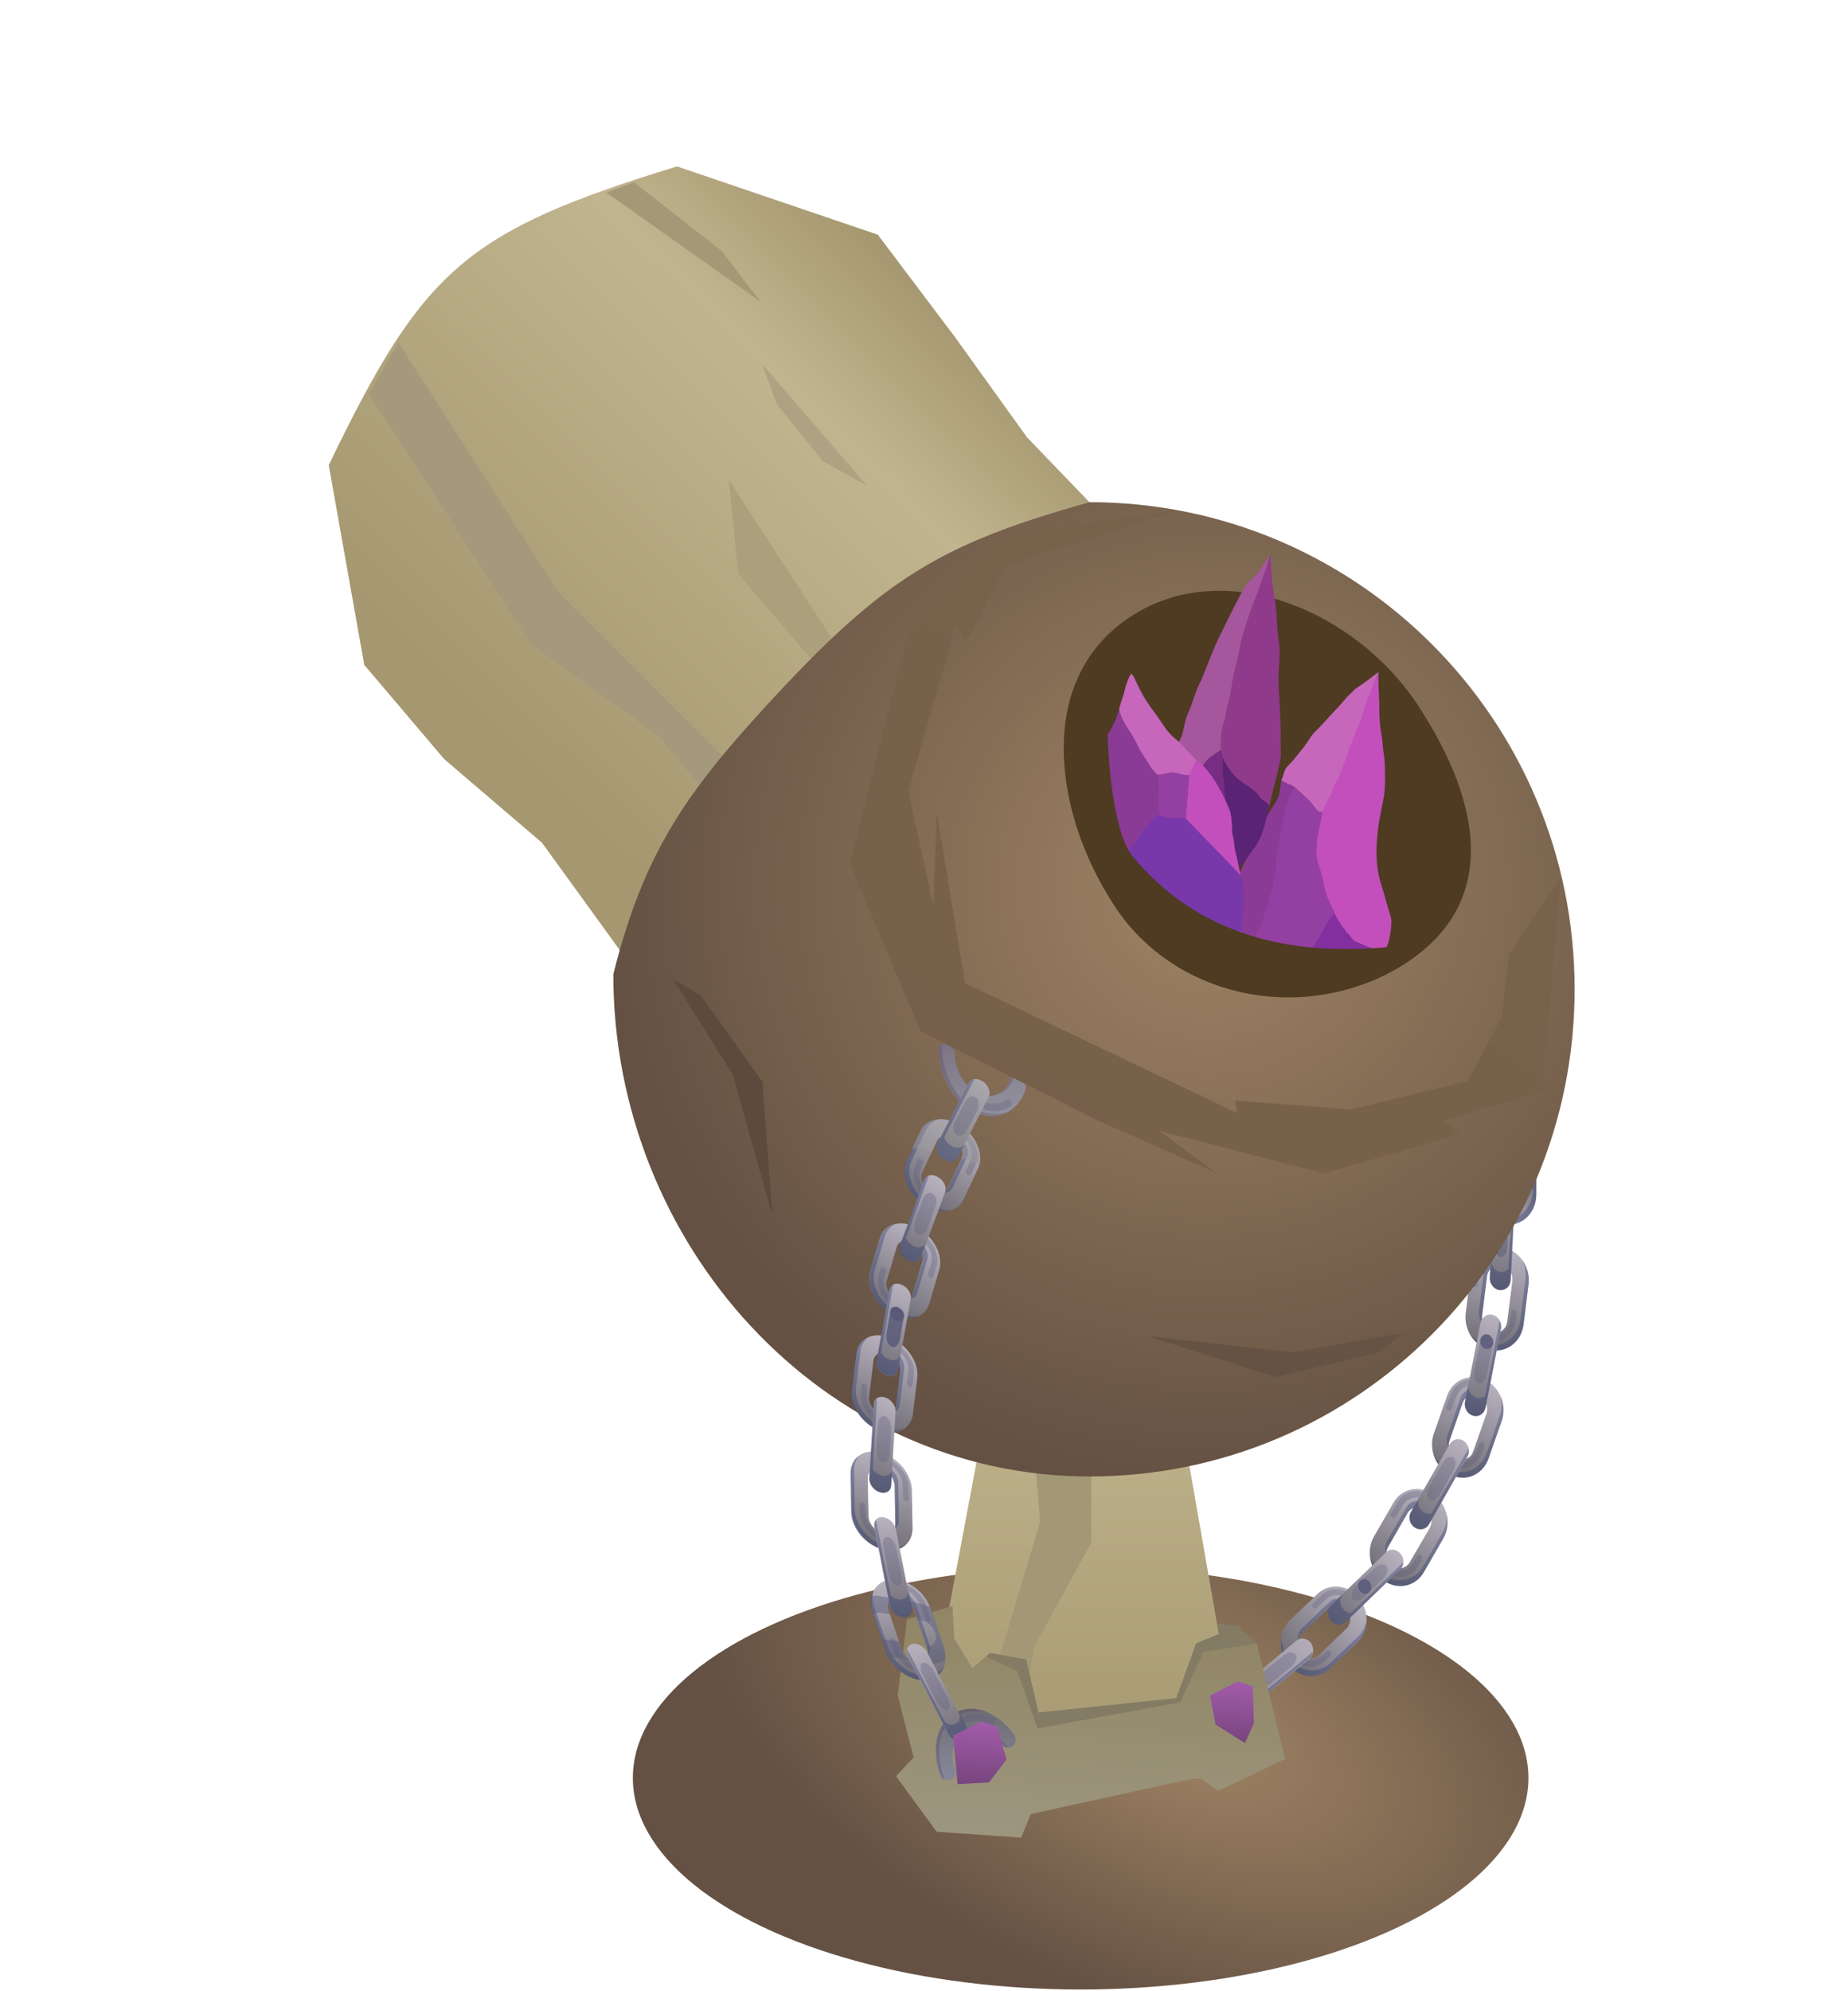 <svg width="520" height="560" viewBox="0 0 520 560" fill="none" xmlns="http://www.w3.org/2000/svg">
<ellipse cx="126" cy="59.5" rx="126" ry="59.5" transform="matrix(-1 0 0 1 430.076 440.516)" fill="url(#paint0_radial_864_608)"/>
<path d="M392.583 217.615C392.853 216.608 394.141 216.094 395.437 216.628C396.696 217.087 397.572 218.328 397.302 219.335L397.272 219.447C396.807 221.612 397.068 223.858 398.117 225.96C400.438 230.615 405.816 232.452 410.065 230.13C411.211 229.504 412.208 228.577 412.927 227.61C413.444 226.754 414.748 226.615 415.916 227.41C417.085 228.204 417.654 229.517 417.174 230.448C417.174 230.448 417.174 230.448 417.107 230.485C415.937 232.271 414.379 233.792 412.423 234.86C405.747 238.51 397.432 235.602 393.838 228.394C392.041 224.79 391.72 221.048 392.583 217.615Z" fill="#8E8B97"/>
<path opacity="0.25" d="M397.234 219.372C396.829 221.313 396.979 223.334 397.78 225.284C397.667 225.059 397.555 224.834 397.48 224.684C396.582 222.882 396.245 219.626 396.853 217.574C397.175 217.876 397.519 218.739 397.234 219.372Z" fill="#46395B"/>
<path opacity="0.25" d="M411.862 233.734C413.682 232.739 414.941 231.477 416.193 230.029C416.523 229.658 416.882 229.174 417.107 228.765C417.294 229.14 417.391 229.852 417.137 230.373C415.968 232.159 414.341 233.716 412.386 234.785C405.71 238.434 397.395 235.527 393.801 228.319C393.614 227.943 393.427 227.568 393.344 227.231C397.111 233.58 404.377 237.825 411.862 233.734Z" fill="#46395B"/>
<path opacity="0.3" d="M394.064 223.685C394.476 223.651 394.971 223.954 395.09 224.366C395.248 224.853 395.405 225.341 395.629 225.791C397.059 228.831 399.591 230.983 402.415 231.828C402.835 231.98 403.127 232.394 403.044 232.917C402.999 233.515 402.46 233.81 401.973 233.694C398.624 232.658 395.598 230.203 393.974 226.601C393.712 226.075 393.517 225.513 393.322 224.95C393.128 224.388 393.517 223.793 394.064 223.685Z" fill="#9C8C9A"/>
<path d="M339.939 466.318C338.98 466.597 338.471 467.96 338.788 469.364C339.105 470.769 340.184 471.792 341.144 471.513C341.216 471.486 341.216 471.486 341.288 471.458C343.261 471.06 345.407 471.404 347.223 472.682C351.321 475.419 352.599 481.305 350.168 485.83C349.533 487.062 348.647 488.031 347.607 488.789C346.8 489.278 346.561 490.717 347.237 491.984C347.841 493.279 349.054 493.981 349.933 493.464C349.933 493.464 349.933 493.464 350.004 493.437C351.707 492.244 353.247 490.575 354.338 488.54C358.183 481.497 356.108 472.325 349.699 468.05C346.599 466.097 343.187 465.61 339.939 466.318Z" fill="url(#paint1_linear_864_608)"/>
<path opacity="0.25" d="M341.287 471.458C343.046 471.142 344.994 471.382 346.701 472.343C346.504 472.24 346.351 472.029 346.153 471.925C344.562 470.83 341.563 470.364 339.644 470.922C339.95 471.343 340.669 471.785 341.287 471.458Z" fill="#46395B"/>
<path opacity="0.25" d="M353.421 487.994C352.375 489.922 351.139 491.294 349.679 492.483C349.231 492.835 348.855 493.159 348.451 493.404C348.775 493.639 349.385 493.764 349.932 493.464C351.635 492.271 353.175 490.602 354.338 488.54C358.182 481.496 356.108 472.325 349.699 468.049C349.375 467.814 349.079 467.659 348.684 467.451C354.303 472.03 357.722 480.146 353.421 487.994Z" fill="#46395B"/>
<path opacity="0.3" d="M345.463 468.238C345.383 468.718 345.618 469.167 346.013 469.374C346.408 469.582 346.875 469.762 347.271 469.969C349.949 471.635 351.723 474.456 352.322 477.639C352.413 478.143 352.835 478.43 353.248 478.451C353.805 478.417 354.127 477.934 354.009 477.351C353.319 473.664 351.283 470.315 348.084 468.31C347.59 468.051 347.096 467.791 346.601 467.532C346.179 467.245 345.587 467.652 345.463 468.238Z" fill="#575878"/>
<path opacity="0.45" d="M339.939 466.318C338.98 466.597 338.471 467.96 338.788 469.364C339.105 470.769 340.184 471.792 341.144 471.513C341.216 471.486 341.216 471.486 341.288 471.458C343.261 471.06 345.407 471.404 347.223 472.682C351.321 475.419 352.599 481.305 350.168 485.83C349.533 487.062 348.647 488.031 347.607 488.789C346.8 489.278 346.561 490.717 347.237 491.984C347.841 493.279 349.054 493.981 349.933 493.464C349.933 493.464 349.933 493.464 350.004 493.437C351.707 492.244 353.247 490.575 354.338 488.54C358.183 481.497 356.108 472.325 349.699 468.05C346.599 466.097 343.187 465.61 339.939 466.318Z" fill="#BEBEBE"/>
<path d="M419.403 270.888C423.733 269.763 426.229 264.959 424.972 260.2L421.978 249.033C420.721 244.274 416.159 241.322 411.829 242.447C409.784 242.991 408.045 244.324 406.989 246.335C405.864 248.382 405.616 250.811 406.26 253.134L409.254 264.301C410.444 269.097 415.005 272.049 419.403 270.888ZM413.124 247.281C415.034 246.81 417.049 248.097 417.581 250.195L420.574 261.362C421.106 263.46 420.019 265.583 418.108 266.054C416.198 266.525 414.183 265.237 413.652 263.139L410.658 251.972C410.411 250.961 410.471 249.877 410.988 249.021C411.468 248.09 412.202 247.498 413.124 247.281Z" fill="url(#paint2_linear_864_608)"/>
<g opacity="0.35">
<path d="M412.411 262.195L409.417 251.028C409.17 250.016 409.231 248.932 409.748 248.076C410.197 247.257 410.999 246.628 411.883 246.336C413.179 246.01 414.438 246.468 415.374 247.485C414.707 247.181 413.876 247.062 413.127 247.281C412.205 247.498 411.471 248.09 410.991 249.021C410.511 249.952 410.414 250.961 410.661 251.973L413.654 263.139C413.819 263.814 414.186 264.377 414.62 264.904C413.602 264.41 412.703 263.468 412.411 262.195Z" fill="#26366F"/>
<path d="M418.095 269.98C422.426 268.855 424.922 264.051 423.664 259.292L420.671 248.125C420.147 246.214 419.083 244.598 417.795 243.391C419.772 244.603 421.33 246.523 421.981 249.033L424.975 260.2C426.232 264.959 423.736 269.763 419.406 270.888C416.814 271.54 414.132 270.808 412.132 269.035C413.863 270.096 416.05 270.525 418.095 269.98Z" fill="#26366F"/>
</g>
<path opacity="0.3" d="M411.049 245.357C409.73 245.983 408.711 247.208 408.291 248.776C408.021 249.783 408.133 250.868 408.38 251.88L408.949 254.053C408.949 254.053 409.151 254.803 409.308 255.29C409.428 255.702 409.203 256.112 408.866 256.296C408.424 256.442 407.967 256.214 407.81 255.727C407.047 252.991 406.874 252.13 406.874 252.13C406.351 250.219 406.583 248.276 407.445 246.563C408.18 245.11 409.491 244.298 410.368 243.819C410.772 243.598 411.267 243.901 411.386 244.313C411.611 244.763 411.424 245.248 411.049 245.357Z" fill="#575878"/>
<path opacity="0.3" d="M418.385 266.954C419.704 266.328 420.723 265.102 421.143 263.535C421.413 262.528 421.301 261.443 421.054 260.431L420.927 259.832C420.927 259.832 420.725 259.082 420.567 258.595C420.448 258.183 420.673 257.773 421.01 257.589C421.452 257.443 421.909 257.671 422.066 258.158C422.829 260.894 422.56 260.181 422.56 260.181C423.084 262.092 422.851 264.035 421.989 265.748C421.254 267.201 419.943 268.013 419.067 268.492C418.662 268.713 418.168 268.41 418.048 267.998C417.891 267.511 418.011 267.063 418.385 266.954Z" fill="#575878"/>
<path d="M424.353 307.833C428.848 307.382 431.913 303.031 431.27 298.128L429.782 286.711C429.139 281.808 424.967 278.26 420.472 278.71C418.345 278.918 416.427 280.062 415.153 281.809C413.849 283.669 413.219 286.019 413.555 288.415L415.043 299.832C415.716 304.623 419.925 308.246 424.353 307.833ZM421.153 283.689C423.108 283.48 424.928 285.065 425.22 287.199L426.708 298.615C426.999 300.749 425.628 302.645 423.672 302.854C421.717 303.063 419.897 301.478 419.605 299.344L418.118 287.928C417.938 286.879 418.208 285.872 418.83 285.054C419.452 284.236 420.224 283.719 421.153 283.689Z" fill="url(#paint3_linear_864_608)"/>
<g opacity="0.35">
<path d="M418.527 298.214L417.039 286.797C416.859 285.749 417.129 284.741 417.751 283.924C418.306 283.143 419.182 282.664 420.074 282.559C421.377 282.419 422.643 283.065 423.377 284.193C422.741 283.776 421.976 283.621 421.22 283.652C420.328 283.757 419.452 284.236 418.897 285.017C418.275 285.835 418.073 286.805 418.185 287.891L419.672 299.307C419.77 300.018 420.069 300.619 420.436 301.183C419.41 300.502 418.646 299.486 418.527 298.214Z" fill="#26366F"/>
<path d="M423.207 306.739C427.702 306.288 430.767 301.938 430.124 297.034L428.636 285.618C428.352 283.671 427.558 281.907 426.367 280.552C428.15 282.062 429.475 284.203 429.782 286.711L431.27 298.128C431.913 303.031 428.848 307.382 424.353 307.832C421.678 308.148 419.079 306.893 417.311 304.898C418.982 306.182 421.079 306.947 423.207 306.739Z" fill="#26366F"/>
</g>
<path opacity="0.3" d="M419.378 281.506C417.947 281.906 416.815 282.907 416.223 284.472C415.848 285.442 415.751 286.45 415.863 287.536L416.124 289.781C416.124 289.781 416.221 290.493 416.281 291.129C416.334 291.578 416.071 291.912 415.697 292.022C415.255 292.168 414.828 291.828 414.738 291.304C414.349 288.459 414.244 287.56 414.244 287.56C413.96 285.614 414.47 283.711 415.512 282.186C416.426 280.922 417.88 280.223 418.764 279.931C419.206 279.785 419.7 280.088 419.79 280.612C419.977 280.987 419.752 281.397 419.378 281.506Z" fill="#575878"/>
<path opacity="0.3" d="M423.882 303.791C425.313 303.391 426.444 302.39 427.037 300.824C427.411 299.855 427.509 298.846 427.397 297.761L427.337 297.125C427.337 297.125 427.24 296.413 427.18 295.777C427.128 295.328 427.39 294.994 427.765 294.884C428.207 294.738 428.634 295.078 428.723 295.603C429.112 298.447 428.978 297.661 428.978 297.661C429.262 299.608 428.752 301.511 427.71 303.036C426.796 304.3 425.342 304.999 424.458 305.291C424.016 305.437 423.522 305.134 423.432 304.61C423.35 304.273 423.507 303.9 423.882 303.791Z" fill="#575878"/>
<path d="M424.051 344.401C428.575 344.699 432.247 340.876 432.293 335.978L432.319 324.499C432.365 319.601 428.65 315.421 424.126 315.123C421.983 314.957 419.915 315.8 418.357 317.321C416.768 318.954 415.891 321.153 415.883 323.546L415.857 335.026C415.849 339.999 419.563 344.179 424.051 344.401ZM424.087 320.208C426.02 320.298 427.645 322.181 427.659 324.275L427.634 335.754C427.648 337.848 425.992 339.518 424.059 339.428C422.127 339.338 420.501 337.455 420.487 335.361L420.512 323.882C420.505 322.835 420.88 321.866 421.577 321.198C422.274 320.531 423.188 320.126 424.087 320.208Z" fill="url(#paint4_linear_864_608)"/>
<g opacity="0.35">
<path d="M419.506 334.082L419.531 322.603C419.524 321.556 419.899 320.587 420.595 319.919C421.292 319.252 422.139 318.884 423.105 318.93C424.416 318.977 425.555 319.884 426.221 321.048C425.615 320.52 424.948 320.215 424.154 320.172C423.187 320.127 422.341 320.494 421.644 321.162C420.947 321.829 420.572 322.798 420.579 323.845L420.554 335.325C420.546 335.998 420.711 336.672 421.01 337.273C420.119 336.518 419.52 335.317 419.506 334.082Z" fill="#26366F"/>
<path d="M423.069 343.122C427.594 343.419 431.266 339.597 431.312 334.699L431.337 323.22C431.293 321.237 430.739 319.438 429.713 317.897C431.331 319.592 432.319 321.919 432.318 324.499L432.293 335.978C432.247 340.876 428.642 344.662 424.05 344.401C421.323 344.267 418.986 342.678 417.414 340.385C418.926 342.042 420.896 343.067 423.069 343.122Z" fill="#26366F"/>
</g>
<path opacity="0.3" d="M422.611 317.766C421.173 317.979 419.862 318.791 419.09 320.169C418.573 321.025 418.34 322.107 418.347 323.154L418.332 325.36C418.332 325.36 418.362 326.109 418.316 326.706C418.331 327.08 418.002 327.452 417.657 327.449C417.178 327.52 416.781 327.068 416.796 326.582C416.751 323.74 416.819 322.843 416.819 322.843C416.812 320.936 417.532 319.11 418.858 317.811C419.915 316.66 421.451 316.299 422.372 316.082C422.852 316.011 423.211 316.387 423.301 316.912C423.286 317.398 423.023 317.732 422.611 317.766Z" fill="#575878"/>
<path opacity="0.3" d="M424.096 340.363C425.535 340.15 426.846 339.338 427.618 337.961C428.135 337.105 428.368 336.022 428.36 334.975L428.405 334.377C428.405 334.377 428.376 333.629 428.421 333.031C428.406 332.657 428.736 332.286 429.08 332.289C429.56 332.218 429.957 332.669 429.942 333.155C429.986 335.998 429.956 335.25 429.956 335.25C429.963 337.157 429.243 338.983 427.917 340.281C426.86 341.432 425.324 341.794 424.403 342.011C423.924 342.082 423.564 341.705 423.474 341.181C423.459 340.807 423.789 340.436 424.096 340.363Z" fill="#575878"/>
<path d="M419.494 379.663C423.974 380.558 428.117 377.338 428.718 372.519L430.129 361.238C430.73 356.419 427.547 351.757 423.067 350.862C420.947 350.396 418.797 350.903 417.059 352.235C415.253 353.604 414.129 355.652 413.843 358.005L412.432 369.287C411.832 374.106 415.014 378.768 419.494 379.663ZM422.437 355.792C424.415 356.145 425.77 358.174 425.545 360.304L424.133 371.586C423.908 373.715 422.102 375.084 420.125 374.732C418.147 374.38 416.791 372.35 417.017 370.221L418.428 358.939C418.593 357.893 419.073 356.962 419.845 356.445C420.579 355.852 421.5 355.635 422.437 355.792Z" fill="url(#paint5_linear_864_608)"/>
<g opacity="0.35">
<path d="M416.133 368.792L417.545 357.511C417.71 356.465 418.19 355.534 418.961 355.017C419.696 354.424 420.617 354.207 421.591 354.439C422.909 354.674 423.951 355.729 424.415 357.004C423.875 356.439 423.239 356.023 422.475 355.867C421.538 355.71 420.617 355.927 419.845 356.444C419.111 357.037 418.526 357.93 418.428 358.939L417.017 370.22C416.942 370.93 417.002 371.566 417.234 372.204C416.44 371.3 416.013 370.1 416.133 368.792Z" fill="#26366F"/>
<path d="M418.611 378.235C423.09 379.13 427.234 375.91 427.834 371.091L429.246 359.81C429.479 357.867 429.127 355.957 428.303 354.306C429.689 356.224 430.407 358.697 430.092 361.163L428.681 372.444C428.08 377.263 423.936 380.483 419.457 379.588C416.782 379.043 414.573 377.193 413.337 374.716C414.685 376.559 416.528 377.845 418.611 378.235Z" fill="#26366F"/>
</g>
<path opacity="0.3" d="M421.231 353.203C419.748 353.154 418.362 353.816 417.342 355.042C416.72 355.859 416.346 356.829 416.248 357.837L415.955 360.004C415.955 360.004 415.88 360.714 415.835 361.312C415.783 361.723 415.483 361.982 415.071 362.016C414.621 361.975 414.224 361.523 414.307 361C414.607 358.161 414.712 357.339 414.712 357.339C414.945 355.397 415.949 353.797 417.351 352.649C418.587 351.686 420.13 351.511 421.127 351.444C421.576 351.485 421.936 351.862 421.921 352.348C421.943 352.909 421.576 353.205 421.231 353.203Z" fill="#575878"/>
<path opacity="0.3" d="M419.989 375.665C421.473 375.715 422.859 375.052 423.878 373.827C424.5 373.009 424.875 372.04 424.972 371.031L425.085 370.396C425.085 370.396 425.16 369.686 425.205 369.088C425.258 368.677 425.557 368.418 425.969 368.384C426.419 368.425 426.816 368.877 426.733 369.399C426.433 372.239 426.471 371.454 426.471 371.454C426.238 373.396 425.234 374.996 423.832 376.144C422.596 377.107 421.053 377.282 420.056 377.349C419.607 377.308 419.247 376.931 419.262 376.445C419.278 375.959 419.645 375.663 419.989 375.665Z" fill="#575878"/>
<path d="M408.286 414.836C412.533 416.814 417.238 414.72 418.85 410.208L422.531 399.692C424.143 395.18 421.972 389.966 417.724 387.988C415.724 387.074 413.484 387.057 411.551 387.827C409.483 388.67 407.932 390.378 407.16 392.616L403.479 403.131C401.867 407.643 404.076 412.933 408.286 414.836ZM416.15 392.574C418.008 393.374 418.928 395.737 418.246 397.639L414.565 408.155C413.92 410.131 411.785 411.012 409.995 410.175C408.137 409.375 407.216 407.012 407.899 405.111L411.58 394.595C411.954 393.626 412.614 392.883 413.46 392.516C414.307 392.149 415.274 392.194 416.15 392.574Z" fill="url(#paint6_linear_864_608)"/>
<g opacity="0.35">
<path d="M407.323 403.61L411.004 393.094C411.379 392.125 412.038 391.382 412.885 391.015C413.731 390.648 414.698 390.693 415.574 391.074C416.803 391.644 417.679 392.885 417.836 394.232C417.431 393.594 416.855 392.953 416.083 392.611C415.207 392.23 414.24 392.185 413.394 392.552C412.48 392.956 411.82 393.699 411.513 394.631L407.832 405.147C407.614 405.743 407.539 406.453 407.704 407.128C407.075 406.038 406.888 404.803 407.323 403.61Z" fill="#26366F"/>
<path d="M407.777 413.298C412.024 415.276 416.729 413.182 418.341 408.67L422.022 398.154C422.675 396.365 422.668 394.458 422.181 392.622C423.162 394.761 423.334 397.342 422.531 399.692L418.85 410.207C417.238 414.719 412.533 416.813 408.286 414.835C405.724 413.656 403.979 411.361 403.253 408.7C404.227 410.652 405.777 412.385 407.777 413.298Z" fill="#26366F"/>
</g>
<path opacity="0.3" d="M415.521 389.765C414.128 389.38 412.554 389.667 411.318 390.629C410.584 391.222 409.999 392.114 409.624 393.084L408.845 395.134C408.845 395.134 408.597 395.843 408.41 396.327C408.252 396.7 407.915 396.884 407.533 396.806C407.114 396.654 406.852 396.128 406.972 395.68C407.901 393.07 408.179 392.25 408.179 392.25C408.831 390.46 410.052 389.123 411.746 388.389C413.132 387.727 414.69 387.926 415.664 388.158C416.151 388.274 416.413 388.8 416.293 389.248C416.24 389.659 415.836 389.88 415.521 389.765Z" fill="#575878"/>
<path opacity="0.3" d="M409.688 411.108C411.081 411.493 412.654 411.206 413.891 410.244C414.625 409.651 415.21 408.758 415.585 407.789L415.802 407.193C415.802 407.193 416.049 406.484 416.237 405.999C416.394 405.627 416.731 405.442 417.113 405.52C417.533 405.673 417.795 406.199 417.675 406.646C416.745 409.257 416.993 408.548 416.993 408.548C416.341 410.338 415.119 411.674 413.426 412.409C412.04 413.071 410.481 412.872 409.508 412.639C409.021 412.523 408.759 411.998 408.879 411.55C408.901 411.251 409.306 411.03 409.688 411.108Z" fill="#575878"/>
<path d="M389.346 444.488C393.211 447.248 398.268 446.204 400.622 442.147L406.1 432.655C408.454 428.598 407.234 423.054 403.369 420.294C401.527 419.008 399.369 418.467 397.249 418.862C395.061 419.293 393.218 420.587 392.094 422.635L386.615 432.127C384.262 436.184 385.549 441.691 389.346 444.488ZM401.053 424.426C402.754 425.599 403.3 428.071 402.266 429.783L396.719 439.311C395.722 441.098 393.467 441.567 391.835 440.357C390.134 439.185 389.588 436.712 390.622 435L396.101 425.509C396.618 424.653 397.42 424.023 398.379 423.881C399.3 423.664 400.237 423.821 401.053 424.426Z" fill="url(#paint7_linear_864_608)"/>
<g opacity="0.35">
<path d="M390.315 433.352L395.794 423.861C396.311 423.005 397.113 422.375 398.072 422.233C398.994 422.016 399.9 422.285 400.784 422.853C401.952 423.648 402.559 425.036 402.476 426.419C402.207 425.706 401.697 425.029 401.023 424.538C400.207 423.933 399.27 423.776 398.311 423.918C397.39 424.135 396.551 424.689 396.034 425.545L390.555 435.037C390.232 435.595 390.053 436.267 390.045 436.94C389.686 435.703 389.701 434.357 390.315 433.352Z" fill="#26366F"/>
<path d="M389.144 442.878C393.009 445.638 398.066 444.594 400.419 440.537L405.898 431.045C406.865 429.37 407.24 427.541 407.031 425.744C407.607 428.104 407.397 430.608 406.137 432.73L400.659 442.221C398.305 446.279 393.248 447.323 389.383 444.563C387.076 442.862 385.699 440.271 385.52 437.502C386.051 439.601 387.264 441.517 389.144 442.878Z" fill="#26366F"/>
</g>
<path opacity="0.3" d="M400.941 421.621C399.571 420.937 398.02 420.925 396.634 421.587C395.72 421.991 395.06 422.733 394.543 423.589L393.411 425.45C393.411 425.45 393.022 426.045 392.767 426.567C392.609 426.939 392.13 427.01 391.778 426.821C391.321 426.593 391.194 425.993 391.419 425.584C392.805 423.202 393.225 422.495 393.225 422.495C394.124 420.856 395.668 419.822 397.443 419.424C398.912 419.099 400.447 419.598 401.429 420.017C401.886 420.245 402.043 420.732 401.855 421.217C401.63 421.626 401.256 421.735 400.941 421.621Z" fill="#575878"/>
<path opacity="0.3" d="M391.385 441.176C392.755 441.86 394.306 441.872 395.692 441.21C396.606 440.806 397.266 440.063 397.783 439.207L398.143 438.724C398.143 438.724 398.532 438.129 398.787 437.607C398.945 437.235 399.424 437.164 399.776 437.354C400.233 437.582 400.36 438.181 400.135 438.59C398.749 440.973 399.101 440.302 399.101 440.302C398.202 441.94 396.658 442.975 394.883 443.372C393.414 443.697 391.879 443.199 390.897 442.78C390.44 442.552 390.283 442.065 390.471 441.58C390.59 441.132 391.033 440.986 391.385 441.176Z" fill="#575878"/>
<path d="M362.558 468.207C365.636 471.971 370.858 472.461 374.177 469.308L381.91 461.928C385.23 458.776 385.419 453.131 382.341 449.368C380.858 447.599 378.918 446.462 376.738 446.22C374.49 446.015 372.348 446.709 370.721 448.266L362.988 455.646C359.669 458.799 359.48 464.443 362.558 468.207ZM378.991 452.632C380.332 454.288 380.256 456.718 378.795 458.09L371.062 465.47C369.6 466.842 367.353 466.637 366.012 464.981C364.672 463.325 364.747 460.895 366.209 459.523L373.942 452.143C374.639 451.476 375.59 451.147 376.594 451.267C377.493 451.349 378.339 451.842 378.991 452.632Z" fill="url(#paint8_linear_864_608)"/>
<g opacity="0.35">
<path d="M366.352 457.916L374.085 450.536C374.782 449.869 375.733 449.54 376.737 449.66C377.636 449.742 378.587 450.273 379.202 450.988C380.108 452.117 380.302 453.539 380.01 454.846C379.942 454.023 379.635 453.235 379.059 452.595C378.407 451.804 377.561 451.312 376.594 451.267C375.591 451.146 374.706 451.439 373.942 452.143L366.209 459.523C365.744 459.968 365.422 460.526 365.242 461.198C365.055 459.963 365.453 458.694 366.352 457.916Z" fill="#26366F"/>
<path d="M362.701 466.6C365.779 470.363 371.001 470.853 374.32 467.701L382.053 460.321C383.38 459.023 384.212 457.422 384.519 455.629C384.511 458.022 383.604 460.333 381.911 461.928L374.177 469.308C370.858 472.46 365.636 471.97 362.558 468.207C360.746 465.949 360.08 463.064 360.56 460.413C360.507 462.544 361.286 464.794 362.701 466.6Z" fill="#26366F"/>
</g>
<path opacity="0.3" d="M379.606 449.907C378.498 448.888 376.962 448.39 375.456 448.64C374.497 448.782 373.621 449.261 372.924 449.929L371.395 451.338C371.395 451.338 370.931 451.783 370.533 452.191C370.234 452.45 369.822 452.484 369.5 452.183C369.14 451.806 369.118 451.245 369.485 450.949C371.411 449.131 371.973 448.538 371.973 448.538C373.299 447.239 375.037 446.767 376.835 446.931C378.356 447.055 379.772 448.001 380.521 448.643C380.91 448.907 380.97 449.544 380.64 449.915C380.303 450.099 379.823 450.17 379.606 449.907Z" fill="#575878"/>
<path opacity="0.3" d="M365.315 465.649C366.424 466.667 367.96 467.165 369.465 466.916C370.424 466.774 371.301 466.294 371.998 465.627L372.433 465.294C372.433 465.294 372.897 464.849 373.294 464.44C373.594 464.181 374.006 464.147 374.328 464.449C374.688 464.825 374.71 465.387 374.343 465.683C372.417 467.5 372.949 467.018 372.949 467.018C371.623 468.316 369.884 468.788 368.087 468.625C366.566 468.5 365.15 467.554 364.401 466.913C364.012 466.648 363.952 466.012 364.282 465.641C364.581 465.381 365.098 465.385 365.315 465.649Z" fill="#575878"/>
<path d="M415.519 254.665C417.085 254.191 417.947 252.478 417.431 250.754L410.866 228.64C410.35 226.916 408.724 225.894 407.159 226.367C406.409 226.586 405.81 227.105 405.495 227.85C405.143 228.52 405.075 229.417 405.315 230.242L411.744 252.429C412.261 254.153 413.953 255.139 415.519 254.665Z" fill="url(#paint9_linear_864_608)"/>
<path opacity="0.3" d="M412.615 245.743C413.499 245.45 413.919 243.883 413.402 242.159L411.172 234.588C410.655 232.864 409.509 231.771 408.588 231.988C408.146 232.134 407.786 232.617 407.674 233.252C407.561 233.887 407.561 234.747 407.8 235.571L410.031 243.142C410.48 244.903 411.626 245.997 412.615 245.743Z" fill="#575878"/>
<path opacity="0.35" d="M413.978 249.679C414.795 249.424 415.424 248.793 415.739 248.048L409.451 226.834C410.088 227.25 410.56 227.852 410.799 228.677L415.889 245.768L417.049 249.816L417.364 250.791C417.88 252.515 417.018 254.228 415.452 254.702C413.887 255.175 412.261 254.153 411.745 252.429L410.27 247.407C410.787 249.131 412.48 250.116 413.978 249.679Z" fill="#26366F"/>
<path d="M422.32 289.644C423.893 289.357 424.897 287.757 424.516 285.96L419.929 263.338C419.585 261.615 418.057 260.444 416.416 260.768C415.63 260.911 414.993 261.355 414.573 262.062C414.221 262.732 414.048 263.591 414.22 264.452L418.807 287.074C419.151 288.796 420.746 289.931 422.32 289.644Z" fill="url(#paint10_linear_864_608)"/>
<path opacity="0.3" d="M420.232 280.466C421.191 280.324 421.678 278.72 421.334 276.997L419.786 269.245C419.441 267.522 418.393 266.28 417.434 266.422C416.954 266.493 416.595 266.976 416.377 267.573C416.16 268.169 416.16 269.029 416.332 269.89L417.881 277.643C418.195 279.478 419.243 280.72 420.232 280.466Z" fill="#575878"/>
<path opacity="0.35" d="M421.258 284.587C422.112 284.407 422.711 283.888 423.131 283.181L418.754 261.496C419.323 261.95 419.765 262.664 419.9 263.45L423.453 280.903L424.306 285.023L424.553 286.034C424.898 287.757 423.931 289.432 422.357 289.719C420.784 290.006 419.189 288.871 418.845 287.148L417.812 281.98C418.156 283.703 419.684 284.874 421.258 284.587Z" fill="#26366F"/>
<path d="M416.96 272.7C417.484 273.751 418.57 274.208 419.38 273.766C420.189 273.324 420.451 272.129 419.927 271.078C419.403 270.027 418.317 269.57 417.508 270.012C416.698 270.454 416.473 271.724 416.96 272.7Z" fill="#575878"/>
<path d="M424.153 327.051C425.771 327.026 427.023 325.578 426.956 323.894L425.906 300.964C425.801 299.206 424.401 297.774 422.85 297.762C422.056 297.718 421.314 298.124 420.819 298.681C420.325 299.238 420.047 300.058 420.047 300.918L421.098 323.848C421.135 325.643 422.498 327 424.153 327.051Z" fill="url(#paint11_linear_864_608)"/>
<path opacity="0.3" d="M423.436 317.697C424.402 317.742 425.137 316.289 425.033 314.531L424.652 306.713C424.548 304.955 423.664 303.527 422.735 303.557C422.219 303.553 421.784 303.886 421.567 304.482C421.244 305.041 421.139 305.863 421.139 306.723L421.519 314.541C421.623 316.299 422.47 317.652 423.436 317.697Z" fill="#575878"/>
<path opacity="0.35" d="M423.877 321.851C424.738 321.858 425.48 321.452 426.004 320.783L424.991 298.788C425.531 299.354 425.837 300.141 425.867 300.889L426.709 318.583L426.91 322.772L426.985 323.782C427.089 325.541 425.838 326.989 424.182 326.939C422.564 326.963 421.164 325.531 421.127 323.736L420.851 318.536C420.925 320.407 422.221 321.8 423.877 321.851Z" fill="#26366F"/>
<path d="M421.994 362.818C423.619 362.981 424.983 361.758 425.051 360.001L426.211 337.2C426.278 335.444 425.08 333.901 423.455 333.739C422.623 333.62 421.911 333.913 421.312 334.432C420.78 334.914 420.397 335.696 420.33 336.593L419.17 359.393C419.17 361.113 420.368 362.656 421.994 362.818Z" fill="url(#paint12_linear_864_608)"/>
<path opacity="0.5" d="M422.243 353.509C423.247 353.629 424.124 352.29 424.192 350.533L424.568 342.684C424.636 340.927 423.955 339.388 422.988 339.343C422.539 339.302 421.999 339.597 421.677 340.156C421.355 340.714 421.108 341.422 421.04 342.319L420.663 350.169C420.595 351.926 421.277 353.464 422.243 353.509Z" fill="#575878"/>
<path opacity="0.35" d="M422.272 357.698C423.104 357.816 423.883 357.486 424.445 356.892L425.574 335.064C426.046 335.666 426.286 336.49 426.248 337.275L425.397 354.843L425.149 358.992L425.118 359.964C425.05 361.721 423.619 362.981 422.061 362.781C420.435 362.619 419.2 361.001 419.305 359.32L419.546 354.124C419.411 355.918 420.647 357.535 422.272 357.698Z" fill="#26366F"/>
<path d="M414.546 398.133C416.149 398.594 417.692 397.56 418.037 395.842L422.358 373.703C422.703 371.985 421.67 370.257 420.067 369.796C419.265 369.565 418.479 369.708 417.842 370.152C417.205 370.596 416.748 371.228 416.575 372.086L412.254 394.226C411.947 396.018 412.98 397.747 414.546 398.133Z" fill="url(#paint13_linear_864_608)"/>
<path opacity="0.3" d="M416.113 389.059C417.087 389.291 418.144 388.14 418.421 386.46L419.944 378.843C420.289 377.126 419.78 375.589 418.769 375.282C418.282 375.166 417.773 375.349 417.345 375.869C416.881 376.314 416.566 377.059 416.393 377.918L414.871 385.534C414.593 387.215 415.14 388.827 416.113 389.059Z" fill="#575878"/>
<path opacity="0.35" d="M415.551 393.093C416.352 393.324 417.206 393.144 417.843 392.7L421.992 371.419C422.329 372.095 422.463 372.881 422.358 373.703L418.975 390.839L418.172 394.909L417.97 395.879C417.625 397.597 416.081 398.631 414.478 398.17C412.875 397.709 411.842 395.98 412.187 394.263L413.192 389.223C412.952 390.979 413.985 392.707 415.551 393.093Z" fill="#26366F"/>
<path opacity="0.8" d="M416.716 378.22C417.24 379.271 418.393 379.691 419.27 379.212C420.147 378.733 420.477 377.501 419.953 376.45C419.428 375.399 418.275 374.979 417.398 375.458C416.559 376.012 416.229 377.243 416.716 378.22Z" fill="#575878"/>
<path d="M398.056 429.599C399.471 430.545 401.247 430.148 402.086 428.734L412.939 409.712C413.741 408.222 413.285 406.274 411.936 405.291C411.262 404.8 410.431 404.681 409.712 404.788C409.03 404.969 408.326 405.45 407.906 406.157L397.053 425.179C396.146 426.63 396.603 428.578 398.056 429.599Z" fill="url(#paint14_linear_864_608)"/>
<path opacity="0.3" d="M402.253 421.668C403.069 422.272 404.418 421.535 405.257 420.121L408.96 413.606C409.762 412.117 409.8 410.472 408.916 409.904C408.527 409.639 407.942 409.672 407.403 409.967C406.863 410.262 406.264 410.781 405.882 411.563L402.179 418.077C401.407 419.455 401.369 421.1 402.253 421.668Z" fill="#575878"/>
<path opacity="0.35" d="M400.432 425.243C401.211 425.772 402.042 425.891 402.792 425.673L413.225 407.358C413.359 408.144 413.254 408.966 412.902 409.636L404.53 424.34L402.566 427.802L402.117 428.621C401.315 430.111 399.502 430.433 398.086 429.487C396.67 428.541 396.281 426.556 397.083 425.067L399.564 420.749C398.627 422.312 399.084 424.26 400.432 425.243Z" fill="#26366F"/>
<path d="M374.436 455.887C375.522 457.205 377.425 457.407 378.549 456.219L393.978 441.384C395.139 440.271 395.23 438.215 394.076 436.935C393.499 436.295 392.795 435.915 392.069 435.835C391.342 435.754 390.525 436.009 389.963 436.603L374.534 451.438C373.44 452.514 373.35 454.57 374.436 455.887Z" fill="url(#paint15_linear_864_608)"/>
<path opacity="0.3" d="M380.595 449.654C381.247 450.444 382.753 450.194 383.914 449.082L389.19 444.001C390.351 442.888 390.771 441.321 390.082 440.455C389.723 440.079 389.198 439.888 388.584 440.032C387.969 440.177 387.258 440.47 386.696 441.064L381.42 446.145C380.326 447.221 379.944 448.863 380.595 449.654Z" fill="#575878"/>
<path opacity="0.35" d="M377.988 452.513C378.602 453.228 379.373 453.571 380.167 453.614L394.929 439.335C394.892 440.12 394.577 440.865 394.045 441.347L382.168 452.808L379.313 455.515L378.616 456.182C377.454 457.295 375.589 457.168 374.503 455.851C373.417 454.533 373.44 452.514 374.602 451.402L378.086 448.064C376.925 449.176 376.834 451.232 377.988 452.513Z" fill="#26366F"/>
<path opacity="0.8" d="M382.387 447.051C382.911 448.102 384.065 448.522 384.941 448.043C385.818 447.564 386.148 446.332 385.624 445.281C385.1 444.23 383.946 443.81 383.07 444.289C382.193 444.768 381.9 446.075 382.387 447.051Z" fill="#575878"/>
<path d="M347.879 479.384C348.935 480.813 350.703 481.089 352.007 480.089L368.417 466.533C369.683 465.459 369.849 463.553 368.86 462.087C368.351 461.41 367.609 460.956 366.883 460.875C366.119 460.719 365.369 460.938 364.77 461.457L348.36 475.013C347.019 475.937 346.823 477.954 347.879 479.384Z" fill="url(#paint16_linear_864_608)"/>
<path opacity="0.45" d="M347.879 479.384C348.935 480.813 350.703 481.089 352.007 480.089L368.417 466.533C369.683 465.459 369.849 463.553 368.86 462.087C368.351 461.41 367.609 460.956 366.883 460.875C366.119 460.719 365.369 460.938 364.77 461.457L348.36 475.013C347.019 475.937 346.823 477.954 347.879 479.384Z" fill="#AEA8B4"/>
<path opacity="0.3" d="M354.369 473.64C354.99 474.542 356.534 474.367 357.732 473.33L363.405 468.7C364.671 467.626 365.196 466.097 364.544 465.307C364.252 464.893 363.728 464.702 363.076 464.772C362.492 464.804 361.78 465.098 361.113 465.653L355.441 470.283C354.309 471.283 353.785 472.812 354.369 473.64Z" fill="#575878"/>
<path opacity="0.35" d="M351.581 476.309C352.128 477.061 352.87 477.516 353.664 477.56L369.407 464.559C369.264 465.306 368.949 466.051 368.38 466.458L355.672 476.94L352.704 479.422L351.97 480.014C350.704 481.089 348.898 480.738 347.842 479.308C346.786 477.879 347.019 475.937 348.286 474.862L351.987 471.788C350.758 472.937 350.525 474.88 351.581 476.309Z" fill="#26366F"/>
<path d="M322.8 344.37C322.382 341.977 320.304 340.232 317.875 340.232H292.226C289.82 340.232 287.755 341.946 287.311 344.31L259.186 494.31C258.609 497.388 260.97 500.232 264.101 500.232H344.125C347.231 500.232 349.586 497.43 349.05 494.37L322.8 344.37Z" fill="url(#paint17_linear_864_608)"/>
<path d="M287.876 369.516L307.076 373.901V433.824L291.076 463.055L284.676 502.516L275.076 486.439L292.676 427.978L287.876 369.516Z" fill="#A39875"/>
<path d="M190.5 46.805C130.739 65.085 118.983 75.97 92.5 130.805L102.5 187L125 213.5L152.5 237L234.864 350.635L386 223.816L289 123L268.5 94.5L247 66L190.5 46.805Z" fill="url(#paint18_linear_864_608)"/>
<path d="M112.12 96.344L103.754 110.781L149.478 181.214L185.315 207.022L220.948 250.141L216.669 225.925L157.071 166.467L112.12 96.344Z" fill="#A4997C"/>
<path d="M272.852 218.66L272.852 218.659L272.853 218.66L272.852 218.66L264.092 233.186L237.055 195.716L207.711 161.298L205.072 134.974L238.247 185.986L272.852 218.66Z" fill="#AC9F7C"/>
<path d="M178.445 51.281L170.64 54.147L214 84.839L203.044 70.564L178.445 51.281Z" fill="#A49976"/>
<path d="M214.344 102.268L218.665 113.782L231.569 129.718L243.923 136.547L214.344 102.268Z" fill="#ADA281"/>
<path d="M361.625 494.682L353.662 462.251L348.323 457.324L336.614 462.197L330.98 477.74L292.042 481.848L288.547 466.804L278.444 464.959L273.603 469.174L268.501 460.849L268.003 451.707L255.243 455.368L252.606 476.813L257.074 494.201L252.153 499.549L263.567 515.146L287.324 516.807L290.061 510.168L337.394 499.818L342.812 503.612L361.625 494.682Z" fill="url(#paint19_linear_864_608)"/>
<path d="M338.685 464.552L353.558 462.205L348.243 457.318L342.576 456.517L343.076 459.517L336.59 462.148L330.987 477.559L292.232 481.622L288.749 466.704L278.694 464.872L277.489 465.917L286.262 469.917L291.918 486.116L332.034 478.761L338.685 464.552Z" fill="#837B63"/>
<path d="M172.576 274.017C172.576 349.68 231.189 415.232 306.576 415.232C381.963 415.232 443.076 353.895 443.076 278.232C443.076 202.569 381.963 141.232 306.576 141.232C264.576 153.017 248.637 162.517 215.576 198.517C193.076 223.017 181.076 240.017 172.576 274.017Z" fill="url(#paint20_radial_864_608)"/>
<path d="M313.347 253.707C331.054 280.974 369.192 288.009 395.465 270.947C421.739 253.885 417.024 226.107 399.317 198.84C381.61 171.573 344.556 156.258 318.283 173.32C292.01 190.382 295.639 226.44 313.347 253.707Z" fill="#4E3B21"/>
<path d="M288.592 306.354C288.899 305.371 288.212 303.89 286.995 303.184C285.842 302.454 284.578 302.634 284.271 303.616L284.237 303.726C283.493 305.739 282.175 307.193 280.354 307.87C276.319 309.369 271.457 306.157 269.508 300.801C268.982 299.356 268.716 297.815 268.673 296.479C268.724 295.399 267.838 294.184 266.584 293.782C265.329 293.379 264.254 293.875 264.139 294.979C264.139 294.979 264.139 294.979 264.17 295.064C264.132 297.395 264.511 299.859 265.409 302.324C268.472 310.74 276.022 315.655 282.269 313.335C285.392 312.175 287.503 309.653 288.592 306.354Z" fill="url(#paint21_linear_864_608)"/>
<path opacity="0.45" d="M288.592 306.354C288.899 305.371 288.212 303.89 286.995 303.184C285.842 302.454 284.578 302.634 284.271 303.616L284.237 303.726C283.493 305.739 282.175 307.193 280.354 307.87C276.319 309.369 271.457 306.157 269.508 300.801C268.982 299.356 268.716 297.815 268.673 296.479C268.724 295.399 267.838 294.184 266.584 293.782C265.329 293.379 264.254 293.875 264.139 294.979C264.139 294.979 264.139 294.979 264.17 295.064C264.132 297.395 264.511 299.859 265.409 302.324C268.472 310.74 276.022 315.655 282.269 313.335C285.392 312.175 287.503 309.653 288.592 306.354Z" fill="#BEBED0"/>
<path opacity="0.25" d="M284.302 303.701C283.626 305.496 282.504 306.878 280.939 307.652C281.134 307.58 281.329 307.507 281.459 307.459C283.021 306.879 284.899 304.734 285.483 302.684C285.126 302.719 284.411 302.985 284.302 303.701Z" fill="#46395B"/>
<path opacity="0.25" d="M266.385 301.962C265.549 299.667 265.259 297.652 265.068 295.503C265.012 294.945 264.991 294.277 265.032 293.78C264.706 293.901 264.279 294.349 264.204 294.956C264.166 297.286 264.577 299.835 265.474 302.301C268.537 310.716 276.087 315.631 282.334 313.311C282.659 313.19 282.984 313.069 283.214 312.888C277.271 314.42 269.819 311.398 266.385 301.962Z" fill="#46395B"/>
<path opacity="0.3" d="M284.464 309.624C284.179 309.247 283.73 309.028 283.37 309.258C283.011 309.488 282.651 309.718 282.261 309.863C279.689 310.915 276.756 310.364 274.263 308.588C273.879 308.345 273.457 308.405 273.256 308.866C272.989 309.351 273.237 310.031 273.652 310.359C276.625 312.439 280.072 313.185 283.069 311.879C283.524 311.71 283.949 311.456 284.373 311.202C284.798 310.947 284.81 310.171 284.464 309.624Z" fill="#575878"/>
<path d="M285.385 487.84C286.044 488.833 285.834 490.241 284.927 490.999C284.02 491.757 282.663 491.61 282.004 490.618C281.958 490.539 281.958 490.539 281.912 490.46C280.476 488.545 278.557 487.028 276.479 486.46C271.856 485.071 268.097 488.29 268.008 493.576C267.961 494.992 268.242 496.425 268.746 497.832C269.182 498.851 268.716 500.092 267.578 500.455C266.486 500.897 265.168 500.407 264.685 499.309C264.685 499.309 264.685 499.309 264.639 499.23C263.791 496.962 263.296 494.483 263.338 492.108C263.428 483.831 269.354 478.885 276.581 481.06C280.024 482.196 283.047 484.652 285.385 487.84Z" fill="url(#paint22_linear_864_608)"/>
<path opacity="0.25" d="M281.958 490.539C280.66 488.862 278.952 487.432 277.108 486.723C277.318 486.811 277.541 486.784 277.751 486.871C279.561 487.387 282.235 489.518 283.553 491.503C283.062 491.478 282.268 491.207 281.958 490.539Z" fill="#46395B"/>
<path opacity="0.25" d="M264.342 492.467C264.3 494.842 264.694 496.741 265.332 498.921C265.538 499.545 265.697 500.09 265.915 500.599C265.542 500.503 264.983 500.091 264.673 499.423C263.825 497.156 263.33 494.677 263.326 492.223C263.416 483.946 269.342 478.999 276.568 481.174C276.942 481.27 277.257 481.401 277.677 481.576C270.971 480.157 264.428 483.231 264.342 492.467Z" fill="#46395B"/>
<path opacity="0.3" d="M279.969 484.685C279.813 485.099 279.414 485.232 278.994 485.057C278.574 484.882 278.108 484.628 277.688 484.452C274.724 483.456 271.969 484.042 270.012 485.858C269.705 486.149 269.227 486.009 268.878 485.685C268.437 485.202 268.395 484.586 268.761 484.26C271.025 482.153 274.237 481.399 277.785 482.579C278.31 482.798 278.835 483.016 279.36 483.235C279.885 483.454 280.137 484.157 279.969 484.685Z" fill="#575878"/>
<path d="M271.113 337.348L275.208 328.622C276.081 326.816 276.035 324.526 275.042 322.195C274.116 319.927 272.42 317.972 270.335 316.59C265.92 313.689 260.907 314.351 259.182 318.077L255.087 326.803C253.361 330.529 255.543 335.935 259.959 338.835C264.375 341.736 269.387 341.074 271.113 337.348ZM270.571 322.801C270.99 323.846 271.004 324.795 270.658 325.596L266.563 334.322C265.826 335.975 263.614 336.252 261.663 334.995C259.713 333.738 258.765 331.357 259.502 329.704L263.597 320.978C264.334 319.325 266.547 319.048 268.497 320.305C269.439 320.902 270.219 321.817 270.571 322.801Z" fill="url(#paint23_linear_864_608)"/>
<g opacity="0.35">
<path d="M268.008 334.079L272.103 325.353C272.449 324.552 272.48 323.552 272.016 322.557C271.619 321.625 270.838 320.71 269.942 320.062C268.619 319.203 267.268 319.066 266.203 319.571C266.925 319.588 267.802 319.844 268.564 320.368C269.505 320.965 270.219 321.818 270.638 322.863C271.056 323.909 271.07 324.858 270.725 325.659L266.63 334.385C266.399 334.919 265.967 335.265 265.469 335.549C266.574 335.55 267.526 335.033 268.008 334.079Z" fill="#26366F"/>
<path d="M261.337 338.529C256.921 335.629 254.739 330.223 256.465 326.497L260.559 317.771C261.272 316.283 262.522 315.295 263.97 314.773C261.803 314.999 260.012 316.044 259.114 318.015L255.019 326.74C253.293 330.467 255.476 335.872 259.891 338.773C262.536 340.491 265.396 341.004 267.635 340.283C265.739 340.481 263.421 339.911 261.337 338.529Z" fill="#26366F"/>
</g>
<path opacity="0.3" d="M270.826 319.482C272.146 320.619 273.102 322.165 273.403 323.756C273.596 324.779 273.385 325.705 273.039 326.506L272.256 328.211C272.256 328.211 271.98 328.796 271.774 329.165C271.613 329.483 271.812 329.949 272.147 330.262C272.595 330.586 273.091 330.581 273.298 330.212C274.332 328.087 274.587 327.388 274.587 327.388C275.3 325.9 275.226 324.053 274.478 322.138C273.839 320.512 272.543 319.21 271.671 318.397C271.268 318.022 270.727 318.078 270.566 318.396C270.359 318.765 270.445 319.22 270.826 319.482Z" fill="#575878"/>
<path opacity="0.3" d="M261.296 335.683C259.976 334.545 259.021 332.999 258.72 331.408C258.526 330.385 258.738 329.459 259.083 328.658L259.268 328.175C259.268 328.175 259.544 327.59 259.751 327.221C259.912 326.902 259.713 326.436 259.378 326.124C258.93 325.799 258.433 325.805 258.227 326.174C257.192 328.299 257.536 327.776 257.536 327.776C256.823 329.264 256.896 331.111 257.645 333.027C258.284 334.652 259.58 335.954 260.452 336.767C260.854 337.143 261.396 337.086 261.557 336.768C261.763 336.399 261.677 335.944 261.296 335.683Z" fill="#575878"/>
<path opacity="0.45" d="M270.314 316.476C272.399 317.858 274.094 319.813 275.02 322.081C275.837 324.059 276.022 325.917 275.511 327.593C274.027 327.053 272.297 326.375 270.521 325.749L270.591 325.533C270.937 324.732 270.969 323.732 270.504 322.738C270.107 321.806 269.326 320.89 268.43 320.242C266.48 318.985 264.267 319.262 263.53 320.915L262.311 323.522C260.487 323.226 258.618 322.98 256.633 323.002L258.935 317.94C260.84 314.288 265.898 313.575 270.314 316.476Z" fill="#9A9A9A"/>
<path d="M261.506 366.583L264.3 357.112C264.86 355.106 264.588 352.794 263.324 350.491C262.194 348.314 260.295 346.449 258.141 345.283C253.54 342.865 248.815 344.169 247.583 348.169L244.789 357.64C243.624 361.702 246.393 367 250.948 369.469C255.616 371.949 260.341 370.645 261.506 366.583ZM259.186 351.688C259.696 352.632 259.844 353.706 259.565 354.569L256.772 364.04C256.281 365.83 254.179 366.396 252.205 365.304C250.185 364.263 248.966 361.91 249.523 360.183L252.317 350.712C252.807 348.922 254.91 348.355 256.884 349.448C257.871 349.994 258.676 350.744 259.186 351.688Z" fill="url(#paint24_linear_864_608)"/>
<g opacity="0.35">
<path d="M258.127 363.62L260.921 354.15C261.2 353.286 261.006 352.263 260.542 351.269C260.032 350.325 259.206 349.461 258.286 348.977C256.939 348.283 255.563 348.311 254.633 348.941C255.333 348.845 256.143 349.038 256.996 349.459C257.916 349.943 258.788 350.756 259.252 351.751C259.762 352.694 259.91 353.768 259.631 354.632L256.838 364.103C256.674 364.699 256.31 365.108 255.878 365.454C256.894 365.279 257.779 364.7 258.127 363.62Z" fill="#26366F"/>
<path d="M252.304 369.049C247.703 366.632 244.934 361.334 246.144 357.221L248.938 347.75C249.404 346.125 250.452 344.949 251.879 344.314C249.868 344.779 248.254 346.175 247.648 348.232L244.854 357.703C243.689 361.765 246.459 367.063 251.014 369.532C253.774 370.982 256.569 371.154 258.631 370.082C256.732 370.558 254.504 370.164 252.304 369.049Z" fill="#26366F"/>
</g>
<path opacity="0.3" d="M258.992 348.324C260.403 349.359 261.495 350.752 261.976 352.417C262.282 353.451 262.25 354.451 261.972 355.315L261.436 357.156C261.436 357.156 261.273 357.752 261.088 358.235C260.994 358.616 261.238 359.031 261.552 359.23C262 359.554 262.475 359.435 262.614 359.003C263.335 356.679 263.522 355.918 263.522 355.918C263.988 354.293 263.69 352.424 262.783 350.548C261.986 348.962 260.531 347.7 259.635 347.051C259.187 346.727 258.646 346.784 258.552 347.164C258.413 347.596 258.611 348.062 258.992 348.324Z" fill="#575878"/>
<path opacity="0.3" d="M251.859 366.105C250.448 365.069 249.355 363.677 248.875 362.011C248.569 360.977 248.6 359.977 248.879 359.113L248.997 358.568C248.997 358.568 249.16 357.971 249.345 357.489C249.439 357.108 249.195 356.693 248.881 356.494C248.433 356.17 247.958 356.289 247.819 356.721C247.098 359.044 247.262 358.448 247.262 358.448C246.795 360.072 247.094 361.942 248.001 363.818C248.798 365.404 250.252 366.666 251.148 367.314C251.596 367.639 252.138 367.582 252.232 367.201C252.438 366.832 252.24 366.366 251.859 366.105Z" fill="#575878"/>
<path d="M256.888 397.663L258.11 387.475C258.356 385.27 257.701 382.974 256.187 380.814C254.741 378.716 252.726 377.118 250.457 376.219C245.739 374.347 241.435 376.418 240.943 380.827L239.721 391.015C239.162 395.362 242.61 400.45 247.374 402.271C252.026 404.081 256.329 402.009 256.888 397.663ZM252.449 382.664C253.072 383.619 253.378 384.653 253.279 385.591L252.057 395.779C251.814 397.705 249.934 398.573 247.912 397.81C245.822 396.985 244.354 394.774 244.552 392.899L245.774 382.711C246.017 380.785 247.897 379.917 249.92 380.679C250.931 381.061 251.781 381.76 252.449 382.664Z" fill="url(#paint25_linear_864_608)"/>
<g opacity="0.35">
<path d="M253.191 395.058L254.413 384.87C254.512 383.932 254.206 382.898 253.584 381.943C252.915 381.039 252.065 380.34 251.054 379.958C249.683 379.429 248.396 379.633 247.621 380.502C248.299 380.292 249.088 380.372 249.919 380.679C250.931 381.061 251.781 381.76 252.449 382.664C253.072 383.619 253.378 384.653 253.279 385.591L252.057 395.779C252.006 396.387 251.709 396.858 251.344 397.267C252.339 396.978 253.023 396.211 253.191 395.058Z" fill="#26366F"/>
<path d="M248.508 401.55C243.789 399.677 240.363 394.703 240.854 390.294L242.076 380.106C242.296 378.345 243.143 376.982 244.301 376.096C242.467 376.913 241.167 378.509 240.875 380.765L239.653 390.952C239.094 395.299 242.543 400.387 247.306 402.208C250.115 403.329 252.757 402.984 254.55 401.661C252.92 402.388 250.777 402.449 248.508 401.55Z" fill="#26366F"/>
</g>
<path opacity="0.3" d="M251.737 379.192C253.218 380.011 254.468 381.364 255.153 382.939C255.617 383.933 255.698 384.945 255.599 385.882L255.377 387.922C255.377 387.922 255.281 388.581 255.209 389.076C255.161 389.405 255.472 389.883 255.786 390.082C256.279 390.355 256.733 390.122 256.759 389.679C257.053 387.145 257.128 386.372 257.128 386.372C257.347 384.611 256.711 382.707 255.554 380.973C254.553 379.478 253.03 378.431 252.088 377.834C251.595 377.561 251.12 377.68 251.048 378.174C251.112 378.515 251.311 378.981 251.737 379.192Z" fill="#575878"/>
<path opacity="0.3" d="M247.679 398.623C246.198 397.803 244.948 396.45 244.263 394.876C243.799 393.881 243.718 392.87 243.817 391.932L243.822 391.375C243.822 391.375 243.918 390.716 243.991 390.222C244.039 389.892 243.727 389.415 243.414 389.216C242.92 388.943 242.467 389.175 242.44 389.619C242.146 392.153 242.242 391.494 242.242 391.494C242.023 393.255 242.659 395.159 243.816 396.893C244.817 398.388 246.341 399.434 247.282 400.032C247.776 400.305 248.251 400.186 248.323 399.691C248.35 399.248 248.105 398.833 247.679 398.623Z" fill="#575878"/>
<path d="M256.772 429.756L256.577 419.09C256.531 416.8 255.538 414.47 253.887 412.463C252.192 410.507 250.107 409.125 247.835 408.504C243.066 407.24 239.275 409.976 239.413 414.505L239.608 425.171C239.701 429.751 243.693 434.504 248.395 435.706C253.052 436.959 256.843 434.222 256.772 429.756ZM250.528 414.853C251.241 415.706 251.66 416.751 251.741 417.763L251.935 428.429C251.984 430.44 250.327 431.61 248.235 431.063C246.143 430.516 244.426 428.447 244.377 426.435L244.182 415.769C244.133 413.758 245.79 412.588 247.883 413.135C248.805 413.34 249.768 414.051 250.528 414.853Z" fill="url(#paint26_linear_864_608)"/>
<g opacity="0.35">
<path d="M252.935 427.582L252.741 416.916C252.727 415.967 252.308 414.921 251.528 414.006C250.814 413.153 249.872 412.556 248.883 412.288C247.488 411.924 246.289 412.304 245.694 413.247C246.305 412.974 247.072 412.941 247.882 413.134C248.872 413.402 249.814 413.999 250.528 414.852C251.241 415.705 251.66 416.751 251.741 417.762L251.935 428.428C251.952 429.098 251.767 429.581 251.469 430.053C252.33 429.639 252.992 428.758 252.935 427.582Z" fill="#26366F"/>
<path d="M249.282 434.848C244.513 433.584 240.587 428.893 240.495 424.313L240.3 413.647C240.227 411.801 240.827 410.301 241.897 409.239C240.218 410.295 239.254 412.203 239.255 414.545L239.449 425.21C239.542 429.79 243.534 434.543 248.236 435.745C251.093 436.537 253.558 435.839 255.129 434.215C253.654 435.18 251.599 435.418 249.282 434.848Z" fill="#26366F"/>
</g>
<path opacity="0.3" d="M249.365 411.335C250.87 411.989 252.257 413.189 253.167 414.786C253.744 415.792 253.983 416.764 254.018 417.827L254.089 419.952C254.089 419.952 254.105 420.623 254.1 421.18C254.119 421.572 254.409 421.935 254.835 422.146C255.307 422.305 255.76 422.073 255.742 421.681C255.676 418.998 255.638 418.214 255.638 418.214C255.565 416.367 254.771 414.503 253.41 412.86C252.251 411.405 250.658 410.574 249.625 410.079C249.198 409.869 248.678 410.039 248.719 410.545C248.649 410.76 248.893 411.175 249.365 411.335Z" fill="#575878"/>
<path opacity="0.3" d="M248.181 431.95C246.676 431.296 245.289 430.096 244.38 428.499C243.803 427.492 243.563 426.521 243.528 425.458L243.466 424.839C243.466 424.839 243.45 424.168 243.455 423.611C243.436 423.219 243.146 422.855 242.72 422.645C242.248 422.485 241.795 422.718 241.814 423.11C241.879 425.792 241.841 425.008 241.841 425.008C241.914 426.855 242.709 428.719 244.069 430.362C245.228 431.818 246.822 432.648 247.854 433.143C248.281 433.354 248.801 433.184 248.761 432.678C248.898 432.524 248.541 432.098 248.181 431.95Z" fill="#575878"/>
<path d="M265.57 463.423L261.816 452.34C261.049 450.033 259.422 447.861 257.317 446.365C255.211 444.869 252.917 444.135 250.841 444.259C246.419 444.534 244.036 448.585 245.66 453.376L249.414 464.459C251.017 469.136 255.967 472.816 260.502 472.551C264.857 472.213 267.127 468.152 265.57 463.423ZM255.186 449.995C256.082 450.643 256.817 451.61 257.169 452.593L260.922 463.676C261.647 465.756 260.594 467.489 258.631 467.624C256.667 467.759 254.54 466.149 253.815 464.069L250.061 452.986C249.337 450.906 250.39 449.174 252.353 449.039C253.345 449.028 254.29 449.347 255.186 449.995Z" fill="url(#paint27_linear_864_608)"/>
<g opacity="0.35">
<path d="M261.519 462.455L257.766 451.372C257.414 450.389 256.679 449.423 255.783 448.774C254.887 448.126 253.83 447.796 252.95 447.818C251.641 447.908 250.754 448.766 250.518 449.856C250.974 449.345 251.585 449.073 252.352 449.039C253.278 448.966 254.289 449.347 255.185 449.996C256.081 450.644 256.816 451.61 257.168 452.594L260.921 463.677C261.163 464.37 261.225 464.989 261.062 465.586C261.745 464.819 261.981 463.728 261.519 462.455Z" fill="#26366F"/>
<path d="M260.919 471.257C256.496 471.533 251.501 467.904 249.831 463.164L246.077 452.081C245.441 450.177 245.435 448.393 245.923 446.882C244.915 448.563 244.623 450.819 245.48 453.302L249.233 464.385C250.836 469.063 255.786 472.742 260.321 472.478C263.006 472.36 264.915 470.771 265.657 468.561C264.673 470.077 263.04 471.082 260.919 471.257Z" fill="#26366F"/>
</g>
<path opacity="0.3" d="M253.074 446.715C254.538 446.864 256.177 447.643 257.427 448.997C258.254 449.861 258.764 450.804 259.183 451.85L259.929 454.044C259.929 454.044 260.171 454.737 260.391 455.317C260.522 455.721 260.925 456.096 261.308 456.079C261.759 456.125 262.078 455.767 261.925 455.25C260.958 452.476 260.695 451.669 260.695 451.669C260.059 449.765 258.744 448.071 257.019 446.837C255.541 445.739 253.921 445.352 252.84 445.187C252.389 445.141 252.07 445.499 252.156 445.953C252.288 446.357 252.623 446.669 253.074 446.715Z" fill="#575878"/>
<path opacity="0.3" d="M258.915 468.545C257.451 468.397 255.812 467.617 254.562 466.264C253.735 465.4 253.225 464.456 252.807 463.41L252.586 462.831C252.586 462.831 252.345 462.137 252.125 461.558C251.993 461.154 251.545 460.83 251.207 460.796C250.757 460.75 250.437 461.108 250.591 461.625C251.557 464.398 251.248 463.642 251.248 463.642C251.885 465.546 253.2 467.241 254.925 468.475C256.403 469.572 258.023 469.96 259.104 470.125C259.554 470.171 259.873 469.813 259.787 469.358C259.768 468.966 259.366 468.591 258.915 468.545Z" fill="#575878"/>
<g opacity="0.45">
<path d="M266.059 466.593C264.719 467.683 262.775 468.211 260.546 467.817L259.285 467.578C260.867 467.181 261.671 465.59 260.989 463.738L260.815 463.107C262.462 463.051 263.555 461.824 263.324 460.017C263.198 459.057 262.733 458.062 261.974 457.26C261.148 456.396 260.16 455.85 259.192 455.696L258.224 455.542L257.303 452.717C256.973 451.848 256.439 451.069 255.701 450.381L258.74 450.968C259.775 451.184 260.719 451.503 261.752 451.998C261.841 452.174 261.862 452.288 261.951 452.464L265.704 463.547C265.943 464.519 266.091 465.593 266.059 466.593Z" fill="#575878"/>
<path d="M249.28 464.333L248.051 460.752C248.343 460.838 248.59 460.974 248.928 461.008L253.093 461.71L253.861 464.017C254.256 465.228 255.238 466.331 256.338 466.888L249.943 465.794C249.699 465.379 249.5 464.913 249.28 464.333Z" fill="#575878"/>
<path d="M247.574 448.887L251.063 449.52C250.02 450.139 249.624 451.548 250.129 453.048L250.48 454.032L248.139 453.627C247.216 453.422 246.425 453.62 245.857 454.12L245.593 453.313C245.067 451.699 244.991 450.13 245.297 448.823C245.93 448.665 246.718 448.745 247.574 448.887Z" fill="#575878"/>
</g>
<path d="M265.423 325.956C263.832 324.847 263.083 322.932 263.772 321.608L272.544 304.606C273.232 303.283 275.016 303.073 276.607 304.182C277.369 304.706 277.948 305.433 278.211 306.24C278.52 306.996 278.512 307.832 278.191 308.468L269.486 325.532C268.797 326.856 266.946 327.002 265.423 325.956Z" fill="url(#paint28_linear_864_608)"/>
<path opacity="0.45" d="M265.423 325.956C263.832 324.847 263.083 322.932 263.772 321.608L272.544 304.606C273.232 303.283 275.016 303.073 276.607 304.182C277.369 304.706 277.948 305.433 278.211 306.24C278.52 306.996 278.512 307.832 278.191 308.468L269.486 325.532C268.797 326.856 266.946 327.002 265.423 325.956Z" fill="#9A9A9A"/>
<path opacity="0.3" d="M269.161 319.144C268.265 318.496 267.964 316.905 268.653 315.581L271.638 309.753C272.327 308.429 273.617 307.947 274.559 308.544C275.007 308.868 275.339 309.46 275.401 310.079C275.463 310.698 275.388 311.471 275.067 312.107L272.081 317.936C271.459 319.322 270.17 319.804 269.161 319.144Z" fill="#575878"/>
<path opacity="0.35" d="M267.398 322.087C266.569 321.501 265.968 320.66 265.705 319.853L274.109 303.539C273.41 303.635 272.865 303.97 272.544 304.606L265.747 317.739L264.184 320.869L263.772 321.608C263.083 322.931 263.832 324.847 265.423 325.956C267.014 327.065 268.797 326.856 269.486 325.532L271.461 321.664C270.772 322.987 268.922 323.134 267.398 322.087Z" fill="#26366F"/>
<path d="M255.282 354.413C253.667 353.469 252.76 351.593 253.314 350.144L260.069 331.823C260.578 330.425 262.273 330.04 263.955 331.047C264.762 331.519 265.388 332.196 265.763 333.014C266.139 333.833 266.177 334.617 265.922 335.315L259.168 353.637C258.592 354.972 256.897 355.357 255.282 354.413Z" fill="url(#paint29_linear_864_608)"/>
<path opacity="0.3" d="M258.258 347.079C257.271 346.533 256.903 344.879 257.412 343.481L259.703 337.193C260.212 335.795 261.413 335.137 262.401 335.683C262.894 335.956 263.227 336.547 263.401 337.178C263.576 337.809 263.501 338.581 263.247 339.28L260.956 345.569C260.401 347.018 259.2 347.676 258.258 347.079Z" fill="#575878"/>
<path opacity="0.35" d="M256.763 350.272C255.889 349.737 255.242 348.947 254.933 348.191L261.388 330.62C260.755 330.778 260.232 331.227 260.023 331.875L254.796 346.003L253.547 349.333L253.201 350.134C252.692 351.531 253.554 353.458 255.169 354.402C256.784 355.347 258.546 355.024 259.055 353.626L260.582 349.434C260.073 350.831 258.378 351.216 256.763 350.272Z" fill="#26366F"/>
<path d="M249.186 386.736C247.502 386.008 246.324 384.16 246.653 382.689L250.288 362.769C250.55 361.235 252.135 360.56 253.774 361.339C254.627 361.76 255.343 362.334 255.765 363.102C256.232 363.818 256.449 364.676 256.262 365.437L252.627 385.358C252.41 386.841 250.871 387.465 249.186 386.736Z" fill="url(#paint30_linear_864_608)"/>
<path opacity="0.8" d="M250.817 378.708C249.784 378.213 249.212 376.65 249.475 375.116L250.505 368.588C250.767 367.054 252.634 367.578 252.634 367.578C253.42 367.936 254.469 369.102 254.394 369.875L253.203 376.721C252.895 378.306 251.895 379.152 250.817 378.708Z" fill="#575878"/>
<path opacity="0.35" d="M249.995 382.247C249.097 381.877 248.404 381.138 247.916 380.308L251.363 361.149C250.752 361.422 250.342 361.882 250.267 362.655L247.486 378.035L246.844 381.649L246.678 382.524C246.415 384.058 247.526 385.843 249.211 386.571C250.895 387.299 252.435 386.675 252.697 385.141L253.505 380.653C253.265 382.3 251.68 382.976 249.995 382.247Z" fill="#26366F"/>
<path opacity="0.8" d="M250.847 368.065C250.209 368.78 250.446 370.03 251.318 370.844C252.189 371.657 253.429 371.782 254.067 371.067C254.705 370.351 254.468 369.101 253.596 368.288C252.724 367.475 251.485 367.349 250.847 368.065Z" fill="#575878"/>
<path d="M247.508 419.619C245.799 419.055 244.53 417.31 244.612 415.702L245.865 394.871C245.948 393.263 247.398 392.463 249.107 393.027C249.938 393.334 250.7 393.857 251.234 394.636C251.747 395.301 252.077 396.171 252.002 396.943L250.749 417.774C250.6 419.32 249.216 420.183 247.508 419.619Z" fill="url(#paint31_linear_864_608)"/>
<path opacity="0.3" d="M248.24 411.221C247.183 410.891 246.498 409.316 246.581 407.708L247.053 400.566C247.136 398.958 248.047 397.936 249.058 398.317C249.53 398.476 250.067 398.977 250.354 399.619C250.641 400.261 250.792 401.057 250.784 401.892L250.312 409.035C250.208 410.529 249.297 411.551 248.24 411.221Z" fill="#575878"/>
<path opacity="0.35" d="M247.777 414.908C246.833 414.589 246.116 414.015 245.582 413.236L246.782 393.292C246.238 393.627 245.849 394.2 245.887 394.985L244.903 411.105L244.687 414.929L244.634 415.815C244.551 417.423 245.821 419.169 247.529 419.732C249.238 420.296 250.689 419.495 250.771 417.887L251.04 413.177C250.915 414.558 249.485 415.472 247.777 414.908Z" fill="#26366F"/>
<path d="M253.949 454.831C252.259 454.66 250.649 453.159 250.327 451.454L245.998 429.443C245.675 427.739 246.769 426.512 248.459 426.683C249.247 426.763 250.1 427.184 250.771 427.81C251.442 428.435 251.863 429.203 252.081 430.061L256.41 452.071C256.732 453.776 255.638 455.003 253.949 454.831Z" fill="url(#paint32_linear_864_608)"/>
<path opacity="0.3" d="M252.475 445.876C251.461 445.773 250.415 444.329 250.046 442.675L248.561 435.111C248.238 433.406 248.769 432.122 249.782 432.225C250.279 432.22 250.861 432.669 251.239 433.209C251.685 433.812 251.993 434.568 252.211 435.426L253.697 442.99C254.019 444.695 253.489 445.979 252.475 445.876Z" fill="#575878"/>
<path opacity="0.35" d="M253.003 449.83C252.102 449.739 251.249 449.318 250.624 448.641L246.512 427.489C246.102 427.949 245.96 428.659 246.111 429.455L249.448 446.515L250.267 450.556L250.507 451.528C250.829 453.233 252.439 454.734 254.129 454.905C255.818 455.077 256.912 453.85 256.59 452.145L255.644 447.144C255.719 448.713 254.693 450.002 253.003 449.83Z" fill="#26366F"/>
<path d="M271.008 489.839C269.539 490.247 267.631 489.217 266.767 487.569L255.578 466.088C254.714 464.44 255.225 462.764 256.695 462.356C257.441 462.209 258.229 462.289 259.037 462.761C259.777 463.17 260.515 463.858 260.891 464.677L272.08 486.157C272.99 487.755 272.478 489.431 271.008 489.839Z" fill="url(#paint33_linear_864_608)"/>
<path opacity="0.3" d="M266.625 480.977C265.789 481.226 264.356 480.077 263.492 478.429L259.659 471.017C258.795 469.368 258.832 467.811 259.736 467.624C260.21 467.505 260.75 467.727 261.332 468.177C261.914 468.626 262.493 469.354 262.869 470.172L266.702 477.584C267.566 479.233 267.575 480.738 266.625 480.977Z" fill="#575878"/>
<path opacity="0.35" d="M268.483 484.955C267.692 485.154 266.837 485.011 266.029 484.539L255.328 463.888C255.165 464.485 255.27 465.332 255.691 466.099L264.355 482.697L266.371 486.636L266.881 487.579C267.745 489.228 269.652 490.258 271.122 489.849C272.591 489.441 273.103 487.765 272.239 486.117L269.713 481.234C270.465 482.871 269.953 484.547 268.483 484.955Z" fill="#26366F"/>
<path d="M271.576 276.516L348.076 313.016L347.576 309.516L380.076 312.016L413.076 304.016L422.576 286.016L424.576 268.516L439.076 247.016L434.076 307.016L406.576 315.016L410.576 319.016L372.576 330.016L326.076 318.016L342.576 330.016L308.576 315.016L259.076 290.016L239.076 243.016L255.576 177.516L283.076 150.516L331.076 143.516L283.076 159.016L271.576 181.016L269.076 175.516L255.576 222.516L262.576 254.516L263.576 228.516L271.576 276.516Z" fill="url(#paint34_linear_864_608)"/>
<path d="M283.222 494.822L280.544 485.59L276.214 484.156L268.184 488.117L269.444 501.774L278.341 501.265L283.222 494.822Z" fill="url(#paint35_linear_864_608)"/>
<path d="M352.852 484.633L352.5 474.271L348.293 472.828L340.472 476.876L342.056 485.027L350.309 490.198L352.852 484.633Z" fill="url(#paint36_linear_864_608)"/>
<path d="M391.509 258.915C391.631 260.002 391.026 265.879 389.707 266.966C388.487 266.68 388.039 267.084 387.413 266.951C386.873 266.836 386.32 266.748 385.788 266.605C384.34 266.217 382.979 265.378 381.552 264.905C380.611 264.593 379.851 263.067 379.08 262.425C378.494 261.937 378.29 261.189 377.738 260.697C377.266 260.275 375.446 257.051 375.2 256.474C373.734 253.043 372.709 251.899 372.162 248.163C371.675 244.832 369.695 241.605 370.255 238.119C370.395 237.251 370.231 236.355 370.419 235.466L370.948 232.98C371.279 231.422 371.537 229.824 371.946 228.284C372.332 226.829 373.063 225.453 373.786 224.122C374.631 222.565 375.038 220.657 376.04 219.16C376.673 218.213 377.054 216.724 377.513 215.676C378.108 214.316 378.576 212.793 379.09 211.391C379.932 209.095 380.736 206.683 381.76 204.474C382.625 202.607 383.293 200.409 383.886 198.441C384.547 196.246 387.178 191.044 387.909 188.935C387.695 190.159 388.126 197.266 388.116 198.496C388.095 201.282 388.208 203.858 388.743 206.625C389.055 208.242 389.034 209.897 389.301 211.518C389.516 212.819 389.653 214.279 389.678 215.596C389.739 218.789 389.869 222.013 389.197 225.177C387.581 232.779 386.199 241.372 388.706 248.903C389.292 250.664 389.774 252.553 390.281 254.346C390.714 255.877 391.329 257.325 391.509 258.915Z" fill="#C34FBC"/>
<path d="M361.705 277.275C361.677 277.278 361.65 277.28 361.623 277.282C361.635 277.3 361.663 277.297 361.705 277.275C363.021 277.149 365.172 276.424 366.239 275.731C366.793 275.371 367.633 275.128 368.295 274.991C369.712 274.7 371.076 274.529 372.485 274.083C374.657 273.397 376.801 272.815 378.872 271.832C380.097 271.25 381.245 270.598 382.549 270.204C383.629 269.877 384.717 269.844 385.776 269.39C387.231 268.766 388.994 268.385 389.706 266.966C388.487 266.681 388.176 266.915 387.55 266.782C387.011 266.668 386.408 266.767 385.875 266.624C384.427 266.236 383.067 265.398 381.639 264.924C380.699 264.613 379.938 263.086 379.168 262.445C378.581 261.957 378.377 261.209 377.825 260.716C377.353 260.294 375.533 257.07 375.287 256.493C374.551 257.634 373.07 259.628 372.519 260.865C371.558 263.021 370.089 264.903 368.986 266.987C367.744 269.335 366.593 271.778 364.877 273.831C364.608 274.153 362.2 277.014 361.705 277.275Z" fill="#832FA0"/>
<path d="M353.27 271.775C352.552 270.911 351.439 269.999 351.019 268.942C351.375 267.873 352 266.049 352.119 265.489C352.332 264.489 353.053 263.665 353.312 262.7C353.459 262.152 353.858 261.564 354.156 261.081C354.462 260.583 354.474 259.975 354.757 259.454C355.205 258.628 355.502 257.444 355.81 256.535C356.46 254.618 356.708 252.566 357.472 250.703C358.073 249.237 358.109 247.652 358.419 246.196C358.827 244.273 358.633 242.367 359.033 240.486C359.456 238.495 359.683 236.486 360.111 234.474C360.617 232.092 360.92 229.728 361.424 227.358C361.68 226.151 362.409 225.027 362.783 223.838C362.995 223.16 363.933 221.891 364.044 221.178C364.986 221.881 366.804 223.698 367.722 224.476C368.481 225.121 369.047 225.986 369.736 226.703C369.926 226.902 372.618 228.311 372.208 228.34C371.799 229.879 371.541 231.478 371.21 233.036L370.681 235.522C370.493 236.41 370.657 237.307 370.517 238.174C369.957 241.661 371.937 244.887 372.424 248.218C372.971 251.955 373.996 253.098 375.462 256.53C374.725 257.67 373.245 259.664 372.694 260.901C371.733 263.058 370.263 264.939 369.16 267.024C367.918 269.371 366.768 271.815 365.052 273.868C364.76 274.217 361.95 277.554 361.797 277.319C360.733 277.402 357.9 277.718 357.183 276.404C356.858 275.808 356.058 275.122 355.593 274.589C354.789 273.67 354.056 272.721 353.27 271.775Z" fill="#9440A2"/>
<path d="M359.982 223.197C360.285 221.769 360.313 220.659 360.648 219.084C361.189 217.827 363.97 220.65 364.366 220.945C364.255 221.658 363.317 222.928 363.104 223.605C362.731 224.795 362.002 225.919 361.746 227.125C361.242 229.496 360.939 231.86 360.433 234.242C360.005 236.254 359.778 238.262 359.355 240.253C358.955 242.135 359.149 244.041 358.741 245.964C358.431 247.42 358.395 249.005 357.794 250.471C357.03 252.333 356.782 254.385 356.132 256.303C355.824 257.212 355.527 258.396 355.079 259.222C354.796 259.742 354.784 260.351 354.478 260.848C354.179 261.332 353.781 261.92 353.634 262.468C353.375 263.433 352.654 264.256 352.441 265.257C352.322 265.817 351.453 268.115 351.096 269.185C350.239 267.031 349.811 264.353 349.005 262.195C348.603 261.118 348.536 259.879 348.177 258.776C347.854 257.782 347.518 256.611 347.347 255.579C347.051 253.804 346.484 251.907 346.863 250.124C347.336 247.897 348.592 245.944 349.541 243.897C350.442 241.955 351.289 239.989 352.261 238.102C353.061 236.548 353.531 234.841 354.394 233.291C355.43 231.43 356.467 229.593 357.566 227.769C358.48 226.254 359.601 224.988 359.982 223.197Z" fill="#8A3B96"/>
<path d="M381.822 193.405C382.813 192.852 387.029 189.705 387.91 188.936C387.178 191.044 384.81 196.302 384.149 198.497C383.556 200.465 382.888 202.663 382.023 204.53C380.999 206.739 380.195 209.151 379.353 211.447C378.839 212.849 378.371 214.372 377.776 215.732C377.317 216.78 376.936 218.269 376.303 219.216C375.301 220.713 374.894 222.621 374.049 224.178C373.326 225.509 372.595 226.885 372.209 228.34C370.693 228.627 369.927 226.902 369.736 226.704C369.048 225.986 368.482 225.121 367.722 224.477C366.804 223.698 364.986 221.882 364.045 221.178C363.649 220.882 360.862 219.884 360.593 219.347C361.173 218.278 361.272 216.59 362.129 215.681C362.99 214.769 363.825 213.905 364.602 212.931C365.952 211.237 367.342 209.62 368.488 207.761C369.545 206.046 370.991 204.946 372.295 203.484C373.648 201.969 375.03 200.436 376.466 198.963C377.677 197.721 378.657 196.23 379.982 195.113C380.656 194.545 381.032 193.846 381.822 193.405Z" fill="#C667BC"/>
<path d="M348.36 244.073C346.689 245.892 341.148 251.458 339.419 253.218L339.461 252.006L342.698 247.119C342.698 247.119 343.388 244.641 343.802 243.039C344.358 240.89 344.573 238.647 345.064 236.473C345.603 234.089 344.935 231.742 344.766 229.37C344.631 227.478 344.478 225.559 344.287 223.681C344.141 222.249 344.313 220.621 343.923 219.245C343.552 217.936 343.707 212.251 343.45 210.874C344.191 212.083 346.406 216.863 347.414 217.865C350.048 220.482 352.518 220.862 354.581 223.898C355.343 225.019 356.806 225.476 357.104 226.765C356.112 230.972 355.354 235.736 352.408 239.163C351.662 240.031 351.183 241.057 350.403 241.905C349.731 242.637 349.031 243.343 348.36 244.073Z" fill="#5A2373"/>
<path d="M332.045 245.412C331.123 242.045 330.965 238.515 330.124 235.113C329.797 235.174 330.705 228.052 330.949 227.204C331.111 226.638 331.099 226.009 331.501 225.423C332.653 223.741 333.659 221.922 334.738 220.191C335.307 219.279 335.881 218.365 336.427 217.448C337.004 216.483 337.986 215.771 338.602 214.823C339.229 213.857 340.36 212.692 341.328 212.084C342.342 211.447 342.994 211.12 344.026 210.466C344.283 211.843 343.888 217.709 344.259 219.017C344.649 220.394 344.477 222.022 344.623 223.454C344.813 225.332 344.967 227.251 345.101 229.143C345.27 231.515 345.938 233.862 345.4 236.246C344.909 238.42 344.693 240.662 344.138 242.812C343.724 244.414 342.803 247.822 342.803 247.822L342.797 247.831C342.11 248.951 339.779 251.963 339.419 253.218C338.412 254.102 336.656 255.058 336.17 256.365C336.008 256.801 334.233 259.315 334.038 259.003C333.606 258.312 333.961 257.297 333.837 256.554C333.696 255.705 333.599 254.853 333.44 254.003C332.905 251.132 332.82 248.239 332.045 245.412Z" fill="#772D81"/>
<path d="M360.183 214.263C359.264 218.475 358.089 222.59 357.104 226.765C356.805 225.476 355.242 225.297 354.48 224.176C352.417 221.14 350.268 221.046 347.634 218.429C346.626 217.427 345.629 215.917 344.888 214.708C344.095 213.413 343.866 212.282 343.611 210.821C343.342 209.283 343.57 207.703 343.68 206.171C343.813 204.322 344.812 202.518 344.995 200.681C345.204 198.582 346.011 196.617 346.351 194.537C346.651 192.698 346.839 190.749 347.35 188.968C348.335 185.533 348.753 181.95 349.749 178.475C351.756 171.475 355.385 163.113 357.383 156.145C357.766 159.961 357.829 163.935 358.583 167.748C359.422 171.994 359.17 176.289 359.86 180.526C360.383 183.731 359.762 187.317 359.759 190.56C359.756 193.655 360.079 196.73 360.173 199.818C360.25 202.349 360.472 204.915 360.353 207.452C360.248 209.697 360.669 212.033 360.183 214.263Z" fill="#903A8B"/>
<path d="M357.39 156.147C357.199 156.516 356.093 157.946 355.911 158.205C355.424 158.898 354.936 159.555 354.503 160.283C353.346 162.228 351.041 163.524 349.954 165.523C347.452 170.126 345.2 174.793 342.907 179.478C340.772 183.839 339.318 188.571 337.218 192.943C336.063 195.346 335.521 197.993 334.362 200.383C333.24 202.698 333.264 205.534 332.133 207.844C331.092 209.971 330.475 212.366 329.82 214.65C329.581 215.483 329.154 216.265 328.909 217.119C328.604 218.181 328.614 219.196 328.563 220.292C328.329 225.309 328.901 229.96 330.086 234.876C330.095 235.131 330.125 235.277 330.182 235.267C330.15 235.136 330.118 235.006 330.086 234.876C330.043 233.661 330.471 229.988 330.672 229.286C330.835 228.72 330.941 226.439 331.343 225.853C332.496 224.171 333.502 222.352 334.581 220.621C335.15 219.709 335.723 218.794 336.27 217.878C336.846 216.912 337.829 216.201 338.444 215.252C339.071 214.287 340.202 213.122 341.17 212.514C342.184 211.877 342.585 211.478 343.618 210.824C343.349 209.285 343.578 207.706 343.688 206.173C343.821 204.324 344.819 202.52 345.002 200.683C345.212 198.585 346.018 196.619 346.358 194.539C346.659 192.701 346.846 190.751 347.357 188.97C348.342 185.535 348.76 181.953 349.757 178.477C351.764 171.477 355.392 163.116 357.39 156.147Z" fill="#A5569D"/>
<path d="M340.986 267.414C342.018 268.423 344.828 270.401 346.051 271.176C346.445 271.373 347.966 265.488 348.377 264.83C348.764 264.211 348.694 263.263 348.883 262.577C349.078 261.87 349.379 261.014 349.4 260.282C349.422 259.525 349.392 258.272 349.627 257.594C349.852 256.948 349.56 256.151 349.814 255.548C350.303 254.385 349.958 252.607 349.958 251.351C349.958 249.244 349.347 247.664 348.935 245.687C347.202 243.521 335.424 231.845 333.555 229.756C332.279 229.756 331.028 229.495 329.788 229.495C328.373 229.495 326.571 229.16 325.323 228.447C324.905 228.75 324.315 229.561 323.898 230.092C323.222 230.952 323.052 230.898 322.414 231.793C320.182 234.917 314.837 236.838 315.172 241.536C316.656 243.695 318.873 245.673 320.707 247.506C322.492 249.292 324.346 250.959 326.143 252.757C329.113 255.727 331.935 258.734 334.888 261.688C335.998 262.798 337.313 263.713 338.299 264.954C339.092 265.952 340.087 266.534 340.986 267.414Z" fill="#7838AA"/>
<path d="M342.139 220.065C340.806 217.843 338.531 215.023 336.652 213.68C336.517 214.016 334.98 217.323 334.638 217.708L333.631 230.125C335.5 232.214 347.336 244.069 349.069 246.235C348.74 244.655 348.527 243.22 348.154 241.637C347.939 240.721 347.675 239.819 347.493 238.887C347.262 237.71 347.308 236.348 346.935 235.228C346.56 234.106 346.759 232.588 346.614 231.404C346.476 230.268 346.462 229.065 346.056 227.983C345.022 225.225 343.658 222.597 342.139 220.065Z" fill="#C34FBC"/>
<path d="M330.213 230.006C331.453 230.006 332.355 230.126 333.631 230.126L334.638 217.731C333.721 217.85 332.608 217.571 332.315 217.491C331.468 217.263 330.526 216.967 329.638 217.051C329.095 217.103 326.583 217.037 325.545 217.497C325.576 218.379 325.865 219.045 325.865 219.795C325.865 222.951 325.748 225.813 325.748 228.959C326.996 229.672 328.798 230.006 330.213 230.006Z" fill="#9440A2"/>
<path d="M313.481 239.607C314.215 240.376 314.568 240.657 315.172 241.536C317.891 238.817 320.605 235.308 322.837 232.183C323.476 231.289 323.646 231.343 324.322 230.483C324.739 229.952 325.495 229.421 325.912 229.118C325.912 225.973 325.863 222.83 325.863 219.674C325.863 218.925 326.097 217.93 325.543 217.376C324.634 216.467 323.798 215.301 323.129 214.205C322.224 212.724 321.241 211.443 320.496 209.871C319.766 208.329 319.097 206.998 318.125 205.594C317.061 204.057 315.032 200.77 315.032 198.913C314.273 202.137 312.595 205.73 310.38 208.205C309.728 208.935 309.704 210.572 309.543 211.472C309.318 212.735 309.078 214.021 309.078 215.306C309.078 217.039 309.046 218.794 309.274 220.506C309.768 224.205 309.877 228.02 310.711 231.669C311.187 233.75 310.963 235.812 311.879 237.798C312.171 238.43 312.993 239.096 313.481 239.607Z" fill="#8A3B96"/>
<path d="M316.524 193.925C316.148 195.73 315.361 197.45 314.942 199.227C314.942 201.084 316.971 204.371 318.036 205.908C319.007 207.312 319.676 208.643 320.406 210.185C321.151 211.757 322.134 213.038 323.039 214.519C323.709 215.615 324.545 216.781 325.454 217.69C325.454 218.21 329.004 217.296 329.547 217.245C330.435 217.16 331.377 217.456 332.224 217.685C332.517 217.764 333.63 218.043 334.547 217.924C334.889 217.54 336.705 213.708 336.65 213.68C334.474 211.797 332.735 209.348 330.467 207.548C328.768 206.199 327.471 204.154 326.281 202.369C325.058 200.535 323.668 198.83 322.467 196.974C321.366 195.272 320.498 193.397 319.594 191.589C319.424 191.25 318.554 188.953 318.147 189.645C317.466 190.802 316.796 192.62 316.524 193.925Z" fill="#C667BC"/>
<path d="M395.076 271.016C368.803 288.078 331.168 281.841 313.46 254.574C304.599 240.929 299.263 225.082 299.436 210.516C301.219 191.82 304.721 185.72 313.076 178.516C310.338 190.023 310.633 229.724 318.396 240.467C356.691 287.232 421.35 253.954 395.076 271.016Z" fill="#4E3B21"/>
<path d="M323 375.804L364 380.304L395 374.804L388 380.304L359 387.304L323 375.804Z" fill="url(#paint37_linear_864_608)"/>
<path d="M217.337 341.869L206.151 302.169L189.438 275.487L197.16 279.917L214.514 304.183L217.337 341.869Z" fill="url(#paint38_linear_864_608)"/>
<defs>
<radialGradient id="paint0_radial_864_608" cx="0" cy="0" r="1" gradientUnits="userSpaceOnUse" gradientTransform="translate(96.563 46.773) rotate(67.039) scale(78.442 147.721)">
<stop stop-color="#A08464"/>
<stop offset="1" stop-color="#645143"/>
</radialGradient>
<linearGradient id="paint1_linear_864_608" x1="340.944" y1="488.436" x2="353.022" y2="470.381" gradientUnits="userSpaceOnUse">
<stop stop-color="#493A48"/>
<stop offset="1" stop-color="#706D75"/>
</linearGradient>
<linearGradient id="paint2_linear_864_608" x1="419.414" y1="270.874" x2="411.866" y2="242.391" gradientUnits="userSpaceOnUse">
<stop stop-color="#706D75"/>
<stop offset="1" stop-color="#B8B2BF"/>
</linearGradient>
<linearGradient id="paint3_linear_864_608" x1="424.407" y1="307.794" x2="421.325" y2="278.565" gradientUnits="userSpaceOnUse">
<stop stop-color="#706D75"/>
<stop offset="1" stop-color="#B8B2BF"/>
</linearGradient>
<linearGradient id="paint4_linear_864_608" x1="433.515" y1="324.646" x2="414.302" y2="334.226" gradientUnits="userSpaceOnUse">
<stop stop-color="#706D75"/>
<stop offset="1" stop-color="#B8B2BF"/>
</linearGradient>
<linearGradient id="paint5_linear_864_608" x1="419.51" y1="379.66" x2="425.058" y2="351.262" gradientUnits="userSpaceOnUse">
<stop stop-color="#706D75"/>
<stop offset="1" stop-color="#B8B2BF"/>
</linearGradient>
<linearGradient id="paint6_linear_864_608" x1="408.357" y1="414.861" x2="420.095" y2="389.031" gradientUnits="userSpaceOnUse">
<stop stop-color="#706D75"/>
<stop offset="1" stop-color="#B8B2BF"/>
</linearGradient>
<linearGradient id="paint7_linear_864_608" x1="389.421" y1="444.509" x2="405.564" y2="421.801" gradientUnits="userSpaceOnUse">
<stop stop-color="#706D75"/>
<stop offset="1" stop-color="#B8B2BF"/>
</linearGradient>
<linearGradient id="paint8_linear_864_608" x1="362.602" y1="468.233" x2="383.63" y2="450.937" gradientUnits="userSpaceOnUse">
<stop stop-color="#706D75"/>
<stop offset="1" stop-color="#B8B2BF"/>
</linearGradient>
<linearGradient id="paint9_linear_864_608" x1="415.481" y1="254.667" x2="407.033" y2="226.437" gradientUnits="userSpaceOnUse">
<stop stop-color="#706D75"/>
<stop offset="1" stop-color="#B8B2BF"/>
</linearGradient>
<linearGradient id="paint10_linear_864_608" x1="422.305" y1="289.673" x2="416.955" y2="260.72" gradientUnits="userSpaceOnUse">
<stop stop-color="#706D75"/>
<stop offset="1" stop-color="#B8B2BF"/>
</linearGradient>
<linearGradient id="paint11_linear_864_608" x1="424.122" y1="327.023" x2="424.095" y2="297.748" gradientUnits="userSpaceOnUse">
<stop stop-color="#706D75"/>
<stop offset="1" stop-color="#B8B2BF"/>
</linearGradient>
<linearGradient id="paint12_linear_864_608" x1="422.013" y1="362.846" x2="425.338" y2="333.947" gradientUnits="userSpaceOnUse">
<stop stop-color="#706D75"/>
<stop offset="1" stop-color="#B8B2BF"/>
</linearGradient>
<linearGradient id="paint13_linear_864_608" x1="414.553" y1="398.164" x2="422.351" y2="370.49" gradientUnits="userSpaceOnUse">
<stop stop-color="#706D75"/>
<stop offset="1" stop-color="#B8B2BF"/>
</linearGradient>
<linearGradient id="paint14_linear_864_608" x1="398.015" y1="429.58" x2="414.031" y2="406.763" gradientUnits="userSpaceOnUse">
<stop stop-color="#706D75"/>
<stop offset="1" stop-color="#B8B2BF"/>
</linearGradient>
<linearGradient id="paint15_linear_864_608" x1="374.469" y1="455.887" x2="395.431" y2="438.498" gradientUnits="userSpaceOnUse">
<stop stop-color="#706D75"/>
<stop offset="1" stop-color="#B8B2BF"/>
</linearGradient>
<linearGradient id="paint16_linear_864_608" x1="347.84" y1="479.384" x2="369.824" y2="463.526" gradientUnits="userSpaceOnUse">
<stop stop-color="#706D75"/>
<stop offset="1" stop-color="#B8B2BF"/>
</linearGradient>
<linearGradient id="paint17_linear_864_608" x1="305.076" y1="340.232" x2="305.076" y2="500.232" gradientUnits="userSpaceOnUse">
<stop offset="0.275" stop-color="#C1B58F"/>
<stop offset="1" stop-color="#A59870"/>
</linearGradient>
<linearGradient id="paint18_linear_864_608" x1="260.499" y1="80.515" x2="137.858" y2="204.376" gradientUnits="userSpaceOnUse">
<stop stop-color="#A59870"/>
<stop offset="0.264" stop-color="#C1B58F"/>
<stop offset="1" stop-color="#A59870"/>
</linearGradient>
<linearGradient id="paint19_linear_864_608" x1="309.294" y1="454.595" x2="304.858" y2="518.033" gradientUnits="userSpaceOnUse">
<stop stop-color="#908564"/>
<stop offset="1" stop-color="#9D967F"/>
</linearGradient>
<radialGradient id="paint20_radial_864_608" cx="0" cy="0" r="1" gradientUnits="userSpaceOnUse" gradientTransform="translate(339.424 248.928) rotate(101.173) scale(169.518 168.946)">
<stop stop-color="#A08464"/>
<stop offset="1" stop-color="#645143"/>
</radialGradient>
<linearGradient id="paint21_linear_864_608" x1="272.45" y1="291.073" x2="280.914" y2="313.858" gradientUnits="userSpaceOnUse">
<stop stop-color="#493A48"/>
<stop offset="1" stop-color="#706D75"/>
</linearGradient>
<linearGradient id="paint22_linear_864_608" x1="274.383" y1="503.075" x2="277.586" y2="480.902" gradientUnits="userSpaceOnUse">
<stop stop-color="#878A9C"/>
<stop offset="1" stop-color="#706D75"/>
</linearGradient>
<linearGradient id="paint23_linear_864_608" x1="259.893" y1="338.767" x2="273.307" y2="318.498" gradientUnits="userSpaceOnUse">
<stop stop-color="#706D75"/>
<stop offset="1" stop-color="#B8B2BF"/>
</linearGradient>
<linearGradient id="paint24_linear_864_608" x1="250.939" y1="369.466" x2="262.61" y2="347.692" gradientUnits="userSpaceOnUse">
<stop stop-color="#706D75"/>
<stop offset="1" stop-color="#B8B2BF"/>
</linearGradient>
<linearGradient id="paint25_linear_864_608" x1="247.293" y1="402.217" x2="256.561" y2="378.577" gradientUnits="userSpaceOnUse">
<stop stop-color="#706D75"/>
<stop offset="1" stop-color="#B8B2BF"/>
</linearGradient>
<linearGradient id="paint26_linear_864_608" x1="248.268" y1="435.701" x2="255.018" y2="410.398" gradientUnits="userSpaceOnUse">
<stop stop-color="#706D75"/>
<stop offset="1" stop-color="#B8B2BF"/>
</linearGradient>
<linearGradient id="paint27_linear_864_608" x1="260.293" y1="472.471" x2="258.664" y2="443.792" gradientUnits="userSpaceOnUse">
<stop stop-color="#706D75"/>
<stop offset="1" stop-color="#B8B2BF"/>
</linearGradient>
<linearGradient id="paint28_linear_864_608" x1="265.407" y1="325.922" x2="279.223" y2="306.015" gradientUnits="userSpaceOnUse">
<stop stop-color="#706D75"/>
<stop offset="1" stop-color="#B8B2BF"/>
</linearGradient>
<linearGradient id="paint29_linear_864_608" x1="255.238" y1="354.393" x2="267.653" y2="333.247" gradientUnits="userSpaceOnUse">
<stop stop-color="#706D75"/>
<stop offset="1" stop-color="#B8B2BF"/>
</linearGradient>
<linearGradient id="paint30_linear_864_608" x1="249.16" y1="386.721" x2="259.291" y2="363.721" gradientUnits="userSpaceOnUse">
<stop stop-color="#706D75"/>
<stop offset="1" stop-color="#B8B2BF"/>
</linearGradient>
<linearGradient id="paint31_linear_864_608" x1="247.485" y1="419.585" x2="255.698" y2="395.212" gradientUnits="userSpaceOnUse">
<stop stop-color="#706D75"/>
<stop offset="1" stop-color="#B8B2BF"/>
</linearGradient>
<linearGradient id="paint32_linear_864_608" x1="253.964" y1="454.818" x2="256.555" y2="427.438" gradientUnits="userSpaceOnUse">
<stop stop-color="#706D75"/>
<stop offset="1" stop-color="#B8B2BF"/>
</linearGradient>
<linearGradient id="paint33_linear_864_608" x1="271" y1="489.792" x2="263.04" y2="460.598" gradientUnits="userSpaceOnUse">
<stop stop-color="#706D75"/>
<stop offset="1" stop-color="#B8B2BF"/>
</linearGradient>
<linearGradient id="paint34_linear_864_608" x1="410.576" y1="132.016" x2="262.576" y2="330.516" gradientUnits="userSpaceOnUse">
<stop stop-color="#79634C"/>
<stop offset="1" stop-color="#77604B"/>
</linearGradient>
<linearGradient id="paint35_linear_864_608" x1="276.214" y1="484.156" x2="274.955" y2="502.159" gradientUnits="userSpaceOnUse">
<stop stop-color="#A35CAB"/>
<stop offset="1" stop-color="#77457D"/>
</linearGradient>
<linearGradient id="paint36_linear_864_608" x1="347.222" y1="472.753" x2="346.023" y2="489.899" gradientUnits="userSpaceOnUse">
<stop stop-color="#A35CAB"/>
<stop offset="1" stop-color="#77457D"/>
</linearGradient>
<linearGradient id="paint37_linear_864_608" x1="360.5" y1="375.804" x2="358" y2="400.804" gradientUnits="userSpaceOnUse">
<stop stop-color="#665343"/>
<stop offset="1" stop-color="#624F40"/>
</linearGradient>
<linearGradient id="paint38_linear_864_608" x1="203.29" y1="307.1" x2="224.5" y2="300.304" gradientUnits="userSpaceOnUse">
<stop stop-color="#5C4A3D"/>
<stop offset="1" stop-color="#5C4A3C"/>
</linearGradient>
</defs>
</svg>
